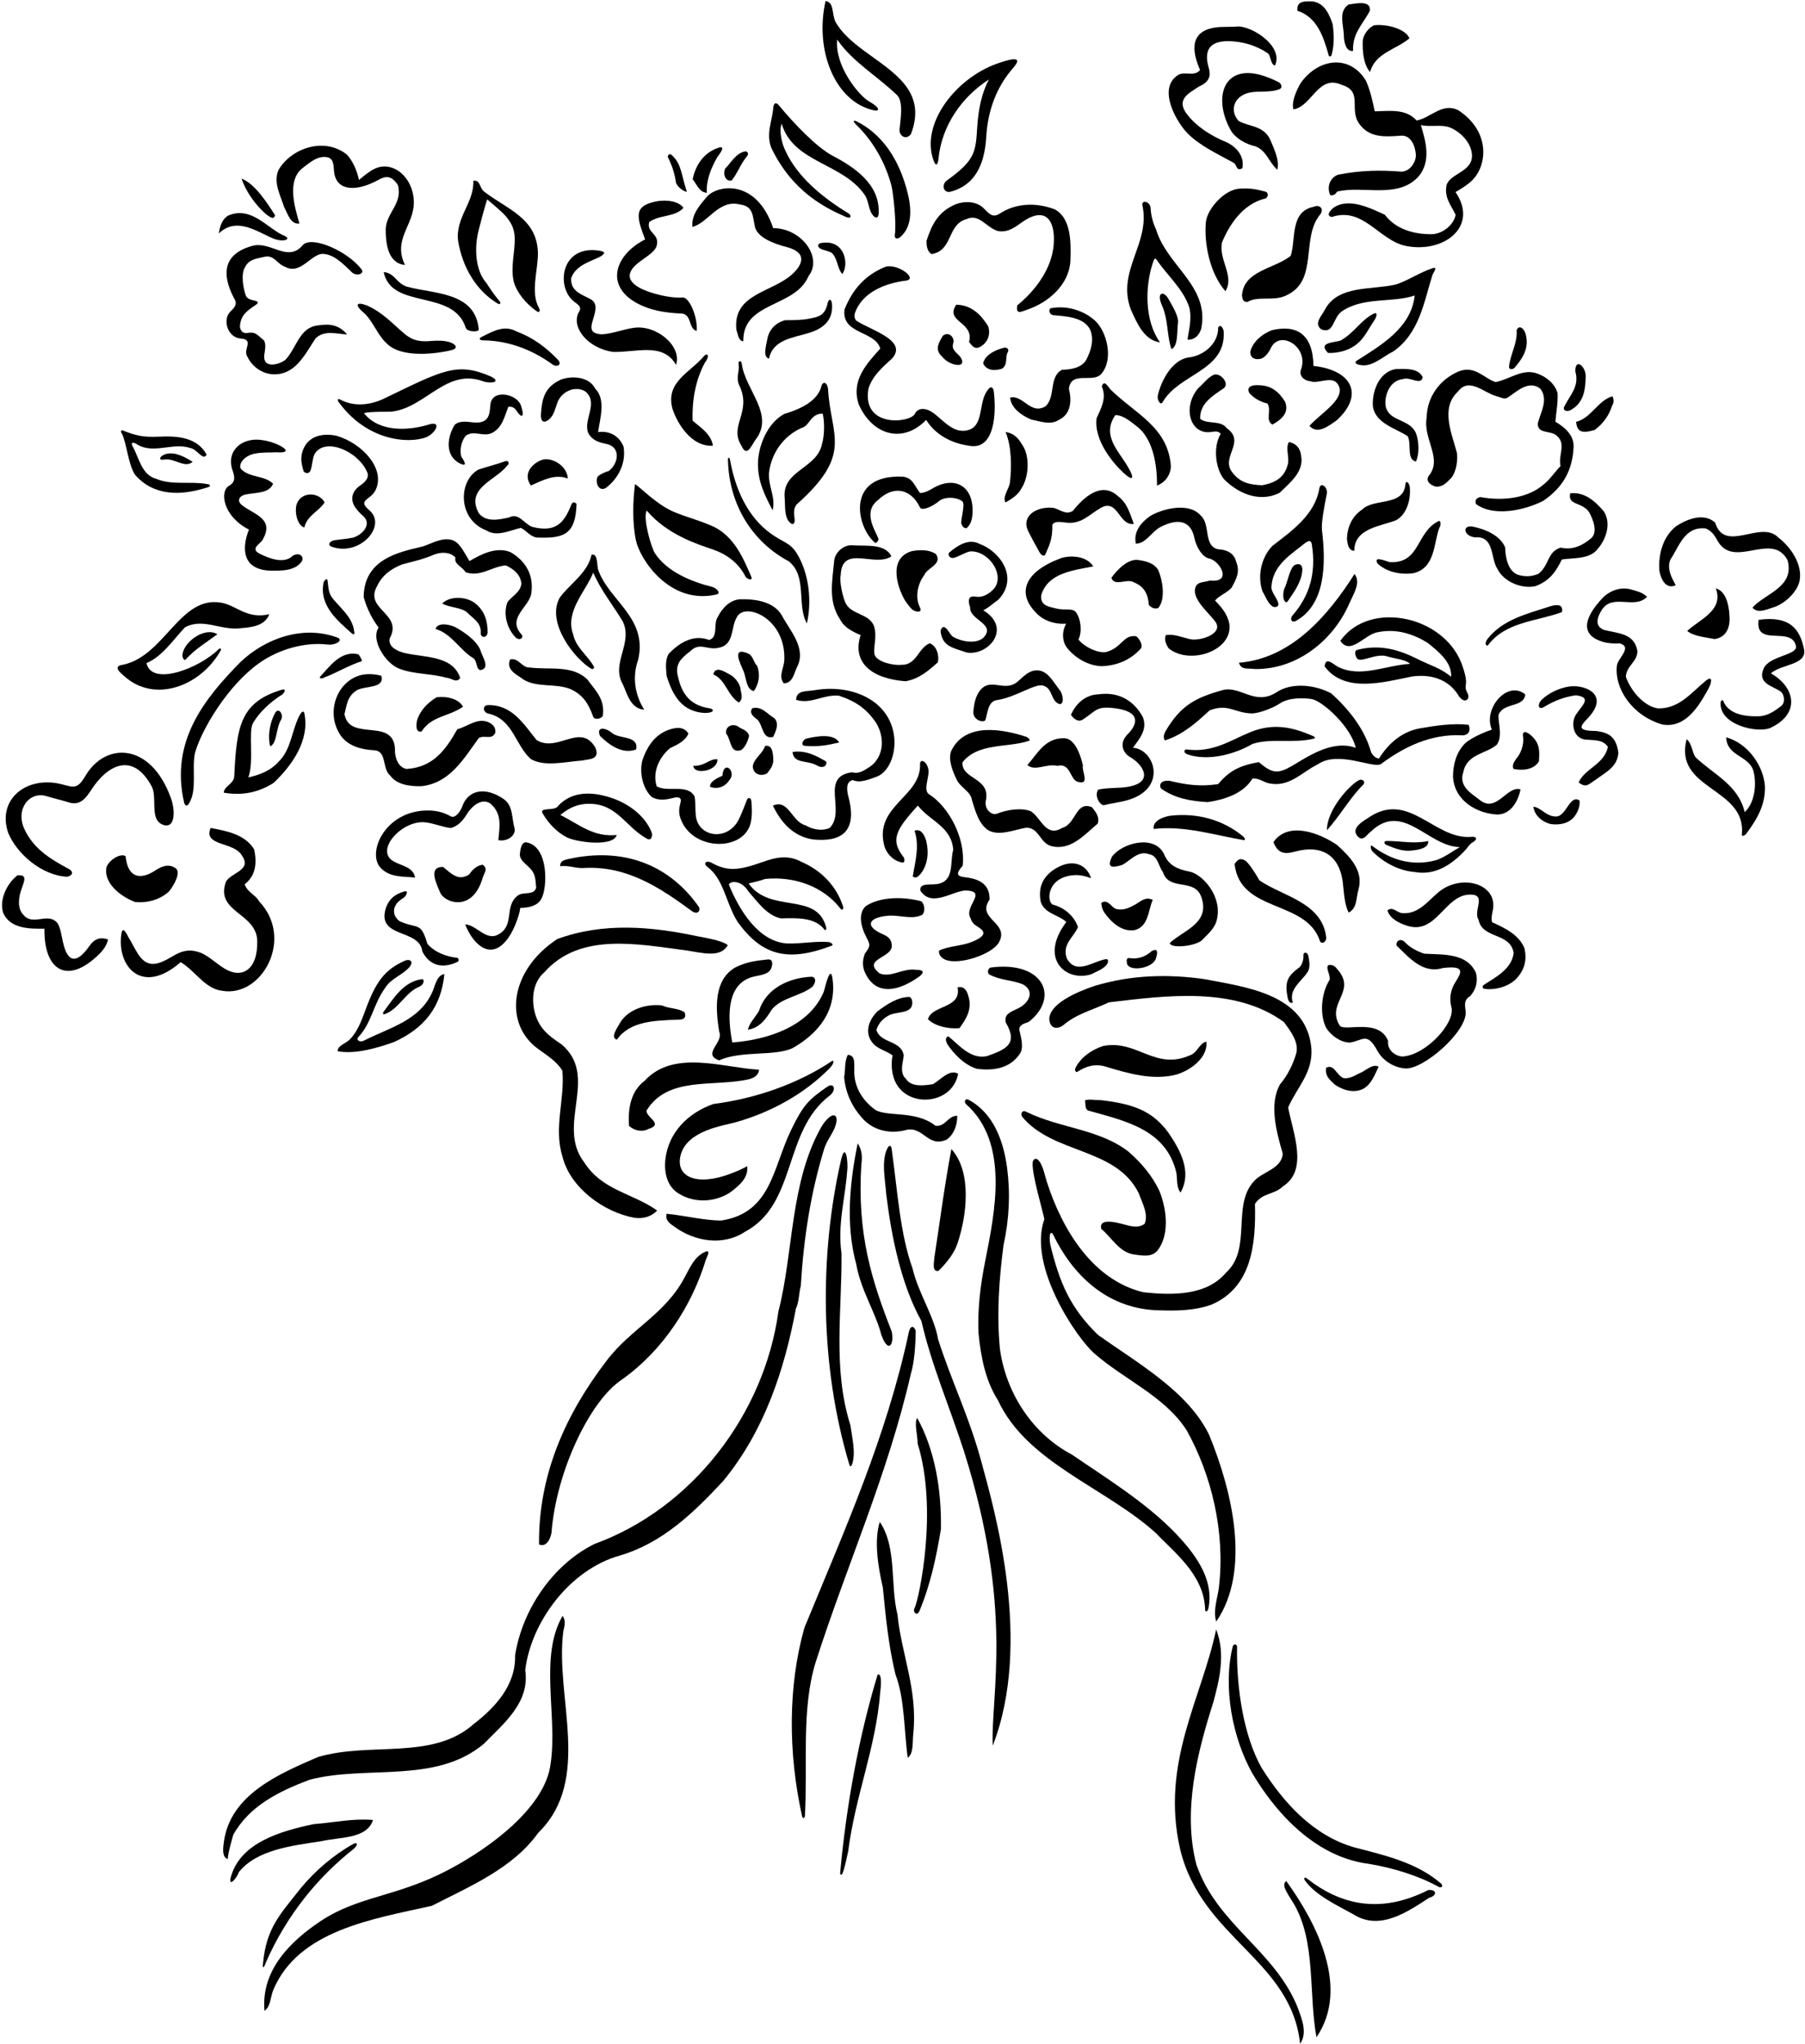 <?xml version="1.0" encoding="UTF-8"?>
<svg xmlns="http://www.w3.org/2000/svg" xmlns:xlink="http://www.w3.org/1999/xlink" width="515pt" height="583pt" viewBox="0 0 515 583" version="1.1">
<g id="surface1">
<path style=" stroke:none;fill-rule:nonzero;fill:rgb(0%,0%,0%);fill-opacity:1;" d="M 249.445 31.488 C 250.641 31.738 250.824 31.141 250.098 30.43 C 249.453 29.797 248.656 29.344 247.871 28.871 C 244.895 27.105 238.082 18.641 238.879 11.297 C 243.285 17.719 250.414 21.746 256.031 27.223 C 257.805 29.223 256.93 33.988 256.641 37.09 C 256.602 38.793 258.59 40.09 259.938 38.188 C 264.617 25.773 254.633 20.535 246.309 14.316 C 243.117 11.93 240.164 9.398 238.387 6.262 C 237.219 3.688 238.082 0.738 235.555 0.277 C 232.34 14.375 238.297 29.168 249.445 31.488 "/>
<path style=" stroke:none;fill-rule:nonzero;fill:rgb(0%,0%,0%);fill-opacity:1;" d="M 379.098 15.789 C 379.277 16.242 379.715 16.199 379.918 15.707 C 380.711 12.914 380.656 9.965 380.242 6.934 C 379.242 3.957 377.879 0.902 374.523 0.402 C 372.109 0.328 369.902 0.262 370.176 3.07 C 375.789 4.887 377.637 10.496 379.098 15.789 "/>
<path style=" stroke:none;fill-rule:nonzero;fill:rgb(0%,0%,0%);fill-opacity:1;" d="M 386.062 14.516 C 385.805 9.461 388.867 6.918 390.852 3.059 C 391.152 0.078 387.23 0.918 384.773 1.289 C 381.664 3.367 383.473 7.328 383.43 10.52 C 383.527 12.137 384.086 14.828 386.062 14.516 "/>
<path style=" stroke:none;fill-rule:nonzero;fill:rgb(0%,0%,0%);fill-opacity:1;" d="M 352.023 46.453 C 353.012 47.16 352.684 48.973 354.477 47.973 C 355.176 44.238 352.363 41.617 349.742 40.473 C 345.512 38.742 341.492 36.152 338.797 32.754 C 335.156 28.148 339.641 26.453 342.066 24.68 C 345.191 23.375 345.504 21.477 344.867 19.312 C 343.359 14.191 345.066 10.781 353.398 11.977 C 356.504 12.422 359.477 13.648 361.793 15.234 C 362.715 16.207 362.453 18.359 363.785 18.703 C 366.262 13.188 357.445 7.621 353.363 7.551 C 351.887 7.695 350.156 7.633 348.461 7.699 C 338.895 8.078 340.125 14.848 342.406 19.965 C 340.609 22.148 337.676 19.953 335.719 21.684 C 330.355 25.656 335.773 35.031 338.977 38.184 C 342.555 41.703 347.609 44.008 352.023 46.453 "/>
<path style=" stroke:none;fill-rule:nonzero;fill:rgb(0%,0%,0%);fill-opacity:1;" d="M 388.832 11.41 C 388.672 14.617 389.051 18.48 390.906 20.543 C 392.383 15.082 398.316 14.148 402.141 10.938 C 401.098 8.277 395.828 6.828 392.199 7.184 C 390.598 7.691 389.062 9.824 388.832 11.41 "/>
<path style=" stroke:none;fill-rule:nonzero;fill:rgb(0%,0%,0%);fill-opacity:1;" d="M 267.758 45.328 C 268.676 35.809 274.426 27.645 282.172 22.66 C 280.121 26.445 279.16 31.125 278.844 35.953 C 278.359 43.27 278.422 45.527 270.324 51.352 C 268.438 52.598 269.199 55.137 271.121 54.699 C 279.602 52.52 281.066 44.52 281.414 38.816 C 281.859 31.477 284.352 24.801 288.953 19.516 C 292.773 15.242 286.992 17.285 284.336 18.195 C 272.398 22.551 262.676 35.461 266.328 45.676 C 267.078 47.777 267.609 46.863 267.758 45.328 "/>
<path style=" stroke:none;fill-rule:nonzero;fill:rgb(0%,0%,0%);fill-opacity:1;" d="M 85.434 63.746 C 84.016 58.922 81.891 51.688 86.148 48.078 C 88.129 46.586 90.613 44.215 93.516 44.879 C 95.457 45.398 95.09 47.68 95.375 49.422 C 96.246 54.57 101.812 54.695 107.996 51.285 C 109.945 50.207 111.699 49.895 113.555 52.848 C 114.898 58.148 110.223 60.629 110.051 65.359 C 110.051 69.434 110.648 75.105 115.539 75.574 C 112.02 68.199 118.062 64.301 118.07 57.809 C 118.086 50.613 112.047 45.562 106.789 48.188 C 105.227 48.969 103.93 50.07 102.414 51.336 C 101.875 48.523 100.438 45.547 98.863 44 C 92.344 38.965 82.988 42.363 79.453 48.496 C 77.91 52.074 80.043 55.766 81.078 59.09 C 82.082 60.883 82.867 64.113 85.434 63.746 "/>
<path style=" stroke:none;fill-rule:nonzero;fill:rgb(0%,0%,0%);fill-opacity:1;" d="M 241.457 61.922 C 242.785 62.504 243.09 61.461 242.039 60.824 C 234.934 56.523 227.527 50.527 224.145 43.102 C 222.977 40.852 222.262 37.141 223.027 35.293 C 226.359 46.43 240.18 46.379 246.617 55.438 C 247.719 56.855 247.77 59.246 248.629 60.766 C 249.441 62.207 250.629 62.758 250.707 60.723 C 251.027 52.605 243.984 47.785 237.504 44.395 C 232.906 41.922 226.605 35.328 222.199 30.004 C 221.531 29.199 220.824 29.219 220.645 30.562 C 220.367 34.492 218.508 37.965 220.027 42.086 C 226.176 54.98 235.93 59.492 241.457 61.922 "/>
<path style=" stroke:none;fill-rule:nonzero;fill:rgb(0%,0%,0%);fill-opacity:1;" d="M 382.754 24.176 C 389.078 26.039 384.738 31.188 387.867 35.371 C 390.734 39.348 395.078 39.039 399.77 38.699 C 402.352 38.508 403.812 41.293 403.98 44.312 C 403.934 46.402 402.254 48.855 399.945 48.961 C 393.875 48.492 388.328 48.562 382.184 49.754 C 380.07 50.062 378.23 52.855 379.57 55.68 C 380.414 55.836 381.078 55.414 381.48 54.664 C 388.738 52.773 399.074 56.965 404.906 50.133 C 408.242 45.906 406.93 40.602 405.383 35.672 C 408.164 36.344 411.375 35.32 413.969 36.484 C 416.812 37.742 419.191 40.348 419.805 43.004 C 421.219 49.012 413.875 49.121 412.727 52.797 C 412.02 56.41 413.988 58.461 415.328 61.285 C 414.758 64.176 411.609 66.73 408.426 66.805 C 403.465 66.816 398.246 65.434 395.121 61.25 C 391.039 59.402 384.695 56.125 380.289 59.391 C 379.367 60.25 378.363 61.469 379.941 61.906 C 388.949 58.832 393.469 68.59 401.113 70.141 C 411.879 72.32 422.039 64.645 415.285 54.789 C 416.906 53.836 418.613 52.809 419.965 51.508 C 424.355 47.281 425.375 37.531 416.074 31.434 C 411.48 29.164 408.254 33.617 404.191 34.367 C 401.016 30.898 396.488 31.695 392.238 31.754 C 391.59 28.746 391 25.879 389.73 23.02 C 385.172 15.52 376.297 16.477 371.125 23.656 C 369.914 25.785 368.445 28.883 369.023 31.188 C 374.27 30.438 376.078 21.164 382.754 24.176 "/>
<path style=" stroke:none;fill-rule:nonzero;fill:rgb(0%,0%,0%);fill-opacity:1;" d="M 351.176 37.188 C 352.461 39.426 355.465 41.141 358.117 41.707 C 361.426 42.922 361.992 46.289 364.445 48.414 C 365.117 45.633 363.512 42.48 362.43 39.867 C 360.504 35.73 356.398 36.203 353.395 34.488 C 350.57 31.398 352.164 26.738 357.656 26.238 C 360.125 26.016 362.961 26.316 365.035 25.434 C 365.969 25.152 365.699 23.922 364.84 23.445 C 362.539 22.293 359.258 20.906 356.316 20.84 C 348.086 20.645 346.816 29.551 351.176 37.188 "/>
<path style=" stroke:none;fill-rule:nonzero;fill:rgb(0%,0%,0%);fill-opacity:1;" d="M 256.793 67.68 C 260.574 64.496 260.066 58.961 258.707 54.027 C 257.094 48.172 253.516 39.27 244.535 34.676 C 243.383 34.09 243.309 34.625 244.305 35.59 C 248.984 40.105 252.477 46.105 254.297 52.75 C 254.805 54.613 255.848 63.605 255.309 66.996 C 255.16 67.883 255.801 68.41 256.793 67.68 "/>
<path style=" stroke:none;fill-rule:nonzero;fill:rgb(0%,0%,0%);fill-opacity:1;" d="M 76.09 61.234 C 77.117 61.945 78.133 62.805 78.465 61.355 C 76.098 57.688 72.75 52.461 68.938 50.941 C 69.984 54.387 73.004 58.699 76.09 61.234 "/>
<path style=" stroke:none;fill-rule:nonzero;fill:rgb(0%,0%,0%);fill-opacity:1;" d="M 195.977 54.715 C 194.273 49.43 194.445 46.871 191.805 44.359 C 191.25 43.828 190.738 43.73 190.508 44.734 C 191.676 46.984 192.512 49.5 192.891 52.184 C 193.355 53.316 194.898 54.586 195.977 54.715 "/>
<path style=" stroke:none;fill-rule:nonzero;fill:rgb(0%,0%,0%);fill-opacity:1;" d="M 201.672 54.988 C 201.445 51.465 202.871 47.898 204.691 44.766 C 206.055 42.992 206.805 41.59 205.023 42.133 C 200.785 43.492 198.426 47.152 197.633 51.129 C 198.848 52.664 199.531 54.84 201.672 54.988 "/>
<path style=" stroke:none;fill-rule:nonzero;fill:rgb(0%,0%,0%);fill-opacity:1;" d="M 208.773 51.457 C 210.355 49.531 211.363 46.684 212.965 44.785 C 213.547 44.105 213.668 43.535 212.805 43.145 C 210.008 43.539 208.633 46.391 207.012 47.965 C 206.27 48.953 206.57 51.906 208.773 51.457 "/>
<path style=" stroke:none;fill-rule:nonzero;fill:rgb(0%,0%,0%);fill-opacity:1;" d="M 141.934 86.543 C 142.68 86.996 143.035 86.488 142.496 85.855 C 141.062 84.168 139.93 82.492 138.719 80.637 C 135.988 77.555 135.34 72.074 136.227 67.23 C 136.59 65.242 138.535 58.203 138.996 56.859 C 143.113 60.445 146.719 62.789 146.863 67.836 C 146.984 71.98 145.57 76.258 146.617 80.453 C 147.438 83.391 150.023 86.586 153.02 88.699 C 153.938 89.352 154.254 88.715 153.762 87.816 C 151.297 83.332 153.5 77.32 153.48 72.102 C 153.223 62.203 144.711 59.727 138.191 54.691 C 136.625 53.473 137.148 51.25 135.051 51.57 C 135.309 57.809 129.926 61.996 130.695 68.656 C 131.98 76.414 135.941 82.883 141.934 86.543 "/>
<path style=" stroke:none;fill-rule:nonzero;fill:rgb(0%,0%,0%);fill-opacity:1;" d="M 78.18 68.117 C 81 69.172 83.637 68.176 80.676 67.047 C 76.094 64.895 71.59 58.719 65.125 61.477 C 63.293 62.559 62.719 64.664 62.434 66.586 C 67.617 61.59 73.633 66.316 78.18 68.117 "/>
<path style=" stroke:none;fill-rule:nonzero;fill:rgb(0%,0%,0%);fill-opacity:1;" d="M 211.098 58.32 C 214.922 58.773 214.719 61.512 215.379 64.637 C 216.062 67.566 220.152 69.383 224.816 70.566 C 230.656 72.266 228.742 75.828 225.848 78.375 C 220.055 83.484 209.004 83.836 210.105 94.102 C 210.57 95.238 210.645 97.238 212.074 97.336 C 211.898 85.891 226.863 87.855 230.699 78.734 C 234.828 73.453 228.695 65.062 220.617 65.07 C 215.723 50.711 204.598 52.836 201.777 56.039 C 199.398 58.781 197.316 61.203 197.543 64.727 C 202.039 63.578 205.039 56.785 211.098 58.32 "/>
<path style=" stroke:none;fill-rule:nonzero;fill:rgb(0%,0%,0%);fill-opacity:1;" d="M 183.887 87.484 C 186.992 88.746 190.562 89.234 194.047 89.406 C 197.582 89.297 196.25 93.801 198.785 94.379 C 199.102 90.332 196.598 84.535 194.664 84.855 C 192.461 85.035 188.992 84.488 185.629 83.395 C 180.473 81.719 177.02 78.895 182.316 74.797 C 184.266 73.285 186.699 71.996 187.328 70.215 C 188.391 66.562 184.375 66.602 185.238 63.328 C 188.332 61.137 192.438 62.035 195.004 59.301 C 193.758 57.418 190.195 56.812 186.953 57.504 C 180.832 58.809 181.566 61.719 184.066 68.285 C 174.906 72.926 172.055 82.695 183.887 87.484 "/>
<path style=" stroke:none;fill-rule:nonzero;fill:rgb(0%,0%,0%);fill-opacity:1;" d="M 68.789 96.566 C 72.484 96.914 69.426 99.461 70.453 101.484 C 72.848 106.699 78.922 108.359 83.395 105.105 C 86.336 102.965 88.273 99.078 90.051 96.496 C 92.645 94 96.199 95.309 99.039 95.383 C 96.777 92.77 94.344 92.223 90.621 92.824 C 85.441 93.418 84.586 99.238 81.562 102.48 C 80.387 103.738 74.883 105.629 75.414 101.191 C 75.57 99.879 75.996 98.441 75.34 97.109 C 73.684 95.852 73.078 94.492 70.641 94.969 C 69.484 95.199 68.582 94.461 68.457 93.172 C 68.637 89.816 70.551 88.617 72.887 87.02 C 73.75 86.43 73.934 86.008 72.438 85.695 C 71.574 85.516 70.703 85.281 70.211 84.492 C 69.457 82.559 68.602 78.184 69.941 76.16 C 71.129 73.801 73.297 73.793 75.605 73.215 C 78.273 72.719 79.121 75.352 81.32 76.082 C 85.82 78.598 88.828 72.172 92.305 72.41 C 95.523 72.688 98.031 75.395 100.379 77.645 C 101.668 78.895 104.18 78.133 103.133 76.785 C 98.941 71.406 88.777 67.156 86.391 69.914 C 82.047 75.066 77.16 68.57 71.879 70.152 C 62.418 72.832 63.84 79.801 67.141 85.738 C 67.629 87.109 66.621 87.977 65.664 88.941 C 63.422 91.207 64.941 96.367 68.789 96.566 "/>
<path style=" stroke:none;fill-rule:nonzero;fill:rgb(0%,0%,0%);fill-opacity:1;" d="M 265.77 72.473 C 271.938 71.516 270.152 64.129 275.668 62.523 C 279.395 60.742 281.34 64.926 284.742 65.895 C 287.703 66.41 289.672 64.715 291.723 63.297 C 298.328 58.719 301.168 62.812 300.645 69.734 C 300.109 76.793 295.215 83.062 290.238 87.098 C 289.801 89.855 291.262 88.945 293.422 88.203 C 299.359 86.086 305.129 81.035 305.41 74.27 C 305.621 68.859 305.52 62.09 300.914 59.703 C 295.758 57.727 289.859 57.828 285.094 61.016 C 282.973 62.285 281.98 60.609 280.684 59.438 C 278.973 57.652 275.895 57.141 272.883 58.188 C 267.762 60.227 265.883 63.953 264.34 68.715 C 264.359 70.129 264.508 71.652 265.77 72.473 "/>
<path style=" stroke:none;fill-rule:nonzero;fill:rgb(0%,0%,0%);fill-opacity:1;" d="M 163.812 86.039 C 164.973 86.934 166.195 87.555 165.074 89.164 C 162.938 93.383 167.715 99.355 174.914 100.375 C 181.547 100.555 189.172 97.562 192.879 104.055 C 194.656 98.809 187.422 92.586 180.859 93.496 C 177.938 93.902 174.836 95.129 171.941 95.348 C 165.438 95.273 171.16 89.754 169.656 86.473 C 169.062 85.379 168.004 85.113 167.238 84.699 C 164.879 83.516 162.891 82.527 162.945 79.449 C 164.098 75.555 169.043 74.422 171.406 73.113 C 172.867 72.156 172.535 71.82 171.27 71.547 C 159.996 69.531 158.473 81.934 163.812 86.039 "/>
<path style=" stroke:none;fill-rule:nonzero;fill:rgb(0%,0%,0%);fill-opacity:1;" d="M 361.039 54.656 C 358.145 53.902 356.715 53.645 353.777 53.812 C 349.574 53.898 344.434 59.453 344.051 63.406 C 343.504 69.59 345.246 78.059 349.637 83.062 C 352.289 78.789 347.699 74.156 348.637 69.219 C 350.73 64.051 354.547 58.363 360.648 56.703 C 361.809 56.648 362.164 54.988 361.039 54.656 "/>
<path style=" stroke:none;fill-rule:nonzero;fill:rgb(0%,0%,0%);fill-opacity:1;" d="M 116.145 81.777 C 112.977 80.785 112.816 77.969 109.473 77.586 C 111.719 88.473 129.309 82.266 132.887 93.492 C 133.352 94.777 136.746 94.742 136.594 93.957 C 135.66 83.18 123.793 83.867 116.145 81.777 "/>
<path style=" stroke:none;fill-rule:nonzero;fill:rgb(0%,0%,0%);fill-opacity:1;" d="M 322.605 88.188 C 324.258 91.809 326.305 97.043 330.973 97.648 C 326.598 91.578 326.598 81.891 328.977 74.805 C 329.305 73.93 329.539 73.316 330.102 74.223 C 333.133 78.652 337.641 82.465 339.34 87.734 C 340.137 91.082 339.148 94.25 338.816 96.883 C 341.074 97.016 342.316 95.258 342.754 93.66 C 345.109 81.496 332.988 75.949 329.828 65.387 C 328.941 63.582 328.363 61.273 328.285 59.273 C 328.047 57.289 325.504 56.945 325.98 58.672 C 328.227 69.559 318.57 77.121 322.605 88.188 "/>
<path style=" stroke:none;fill-rule:nonzero;fill:rgb(0%,0%,0%);fill-opacity:1;" d="M 234.25 69.316 C 233.27 69.492 233.176 70.316 233.969 70.844 C 234.852 71.426 236.535 71.551 237.383 72.176 C 239.09 73.953 238.883 76.637 240.328 78.148 C 242.285 75.547 241.172 68.074 234.25 69.316 "/>
<path style=" stroke:none;fill-rule:nonzero;fill:rgb(0%,0%,0%);fill-opacity:1;" d="M 354.359 84.258 C 354.465 85.312 354.672 86.234 355.957 86.109 C 358.969 84.277 363.637 86.066 367.113 84.191 C 376.273 79.988 371.07 67.855 376.68 61.16 C 377.828 59.633 376.629 58.215 374.812 58.98 C 367.977 60.359 369.809 68.215 368.262 72.973 C 363.551 76.742 354.844 77.121 354.359 84.258 "/>
<path style=" stroke:none;fill-rule:nonzero;fill:rgb(0%,0%,0%);fill-opacity:1;" d="M 103.539 88.977 C 106.523 91.441 107.645 95.871 110.922 98.477 C 115.914 102.578 126.836 100.387 128.766 99.879 C 131.191 99.246 129.688 97.996 128.258 97.578 C 126.637 97.105 124.895 97.102 123.105 97.246 C 120.336 97.469 118.074 97.406 115.512 95.281 C 112.121 92.465 109.258 89.141 104.734 87.145 C 101.297 85.828 101.477 87.27 103.539 88.977 "/>
<path style=" stroke:none;fill-rule:nonzero;fill:rgb(0%,0%,0%);fill-opacity:1;" d="M 247.781 110.859 C 248.852 107.328 251.785 104.68 254.504 102.285 C 259.059 97.188 248.883 94.328 244.477 91.57 C 243.848 91.156 243.672 90.125 243.906 89.379 C 245.816 83.52 252.398 80.75 258.59 80.027 C 261.977 79.391 255.852 74.988 252.539 76.129 C 246.52 78.609 243.152 82.836 240.961 88.25 C 240.012 95.434 249.699 94.246 251.152 99.426 C 247.316 103.699 242.707 108.52 245.031 115.383 C 248.992 124.273 257.723 126.566 264.246 119.766 C 266.906 123.996 271.395 126.395 276.309 127.098 C 283.887 128.73 284.312 117.676 283.539 111.621 C 283.395 110.469 282.695 110.094 282.055 110.938 C 279.074 114.301 280.77 120.617 276.914 122.43 C 272.371 124.289 269.348 119.977 266.301 117.797 C 264.324 116.316 261.941 116.109 261.02 118.043 C 259.797 120.602 245.844 122.23 247.781 110.859 "/>
<path style=" stroke:none;fill-rule:nonzero;fill:rgb(0%,0%,0%);fill-opacity:1;" d="M 137.402 96.102 C 136.473 96.555 136.824 97.066 137.887 97.078 C 145.324 97.145 152.215 99.949 157.785 104.059 C 158.992 104.754 160.324 104.031 159.312 102.727 C 155.891 99.16 152.188 96.336 147.406 94.555 C 143.836 92.535 140.523 94.566 137.402 96.102 "/>
<path style=" stroke:none;fill-rule:nonzero;fill:rgb(0%,0%,0%);fill-opacity:1;" d="M 224.012 91.324 C 221.133 92.078 219.328 94.203 218.887 96.906 C 218.578 98.59 217.598 101.875 219.41 102.289 C 220.57 96.785 226.246 96.379 230.957 94.91 C 236.699 93.125 237.645 89.68 237.371 86.59 C 237.188 85 236.324 85.23 236.062 86.793 C 235.242 90.141 233.359 90.402 230.82 90.902 C 228.66 91.328 226.234 91.316 224.012 91.324 "/>
<path style=" stroke:none;fill-rule:nonzero;fill:rgb(0%,0%,0%);fill-opacity:1;" d="M 279.473 99.02 C 281.375 98.109 282.824 95.855 281.965 93.105 C 279.996 89.871 277.262 86.992 272.852 86.906 C 269.438 91.848 278.047 91.715 276.488 97.539 C 277.156 98.301 277.891 99.766 279.473 99.02 "/>
<path style=" stroke:none;fill-rule:nonzero;fill:rgb(0%,0%,0%);fill-opacity:1;" d="M 336.098 92.066 C 336.367 90.297 334.633 87.48 333.402 85.289 C 331.973 82.754 329.781 83.336 331.617 87.309 C 333.375 91.402 332.93 95.922 334.234 99.574 C 336.227 98.656 335.754 94.582 336.098 92.066 "/>
<path style=" stroke:none;fill-rule:nonzero;fill:rgb(0%,0%,0%);fill-opacity:1;" d="M 408.895 76.445 C 405.113 77.645 401.914 79.965 398.246 81.148 C 391.082 82.797 381.715 81.23 377.93 88.453 C 377.246 89.938 374.645 92.316 377.051 93.973 C 380.605 95.281 380.223 90.77 382.754 88.867 C 388.906 84.574 397.348 86.438 403.637 84.285 C 402.652 93.598 393.809 98.598 387.023 102.926 C 386.395 103.43 386.824 104.051 388.836 104.195 C 391.918 104.383 394.848 101.504 397.516 100.246 C 405.039 95.02 406.285 86.035 408.727 78.355 C 409.254 77.414 410.086 76.078 408.895 76.445 "/>
<path style=" stroke:none;fill-rule:nonzero;fill:rgb(0%,0%,0%);fill-opacity:1;" d="M 299.656 87.949 C 299.129 88.59 299.453 89.621 300.438 89.883 C 304.254 90.219 309.117 90.449 310.996 93.93 C 312.355 96.988 311.145 100.297 309.852 102.785 C 308.512 104.809 305.855 105.422 303.023 105.461 C 299.203 107.488 301.273 112.961 298.367 115.844 C 294.02 118.512 291.891 112.457 288.203 113.41 C 288.488 116.336 291.293 118.426 294.25 119.672 C 296.777 120.133 299.734 121.379 302.172 119.723 C 305.336 118.234 305.93 114.633 304.977 110.941 C 305.516 105.574 311.922 109.438 314.242 106.609 C 317.828 102.461 315.785 94.543 312.461 91.488 C 309.188 88.48 304.215 86.996 299.656 87.949 "/>
<path style=" stroke:none;fill-rule:nonzero;fill:rgb(0%,0%,0%);fill-opacity:1;" d="M 140.156 107.434 C 130.234 103.051 126.07 105.762 109.121 113.895 C 105.043 115.711 100.633 115.91 97.027 113.934 C 96.43 113.602 96.152 114.035 96.605 114.652 C 105.812 127.27 119.273 126.371 122.453 124.262 C 124.77 122.727 125.734 119.973 122.234 121.121 C 116.496 122.863 108.152 123.324 103.836 117.836 C 105.555 117.316 111.109 117.484 111.781 117.402 C 121.609 116.199 127.363 104.777 138.047 108.824 C 140.023 109.41 143.148 109.031 140.156 107.434 "/>
<path style=" stroke:none;fill-rule:nonzero;fill:rgb(0%,0%,0%);fill-opacity:1;" d="M 200.902 101.5 C 196.992 106.254 189.805 108.848 191.855 116.562 C 193.285 120.898 197.297 127.492 203.406 127.133 C 202.98 123.98 200.07 122.02 197.629 120.016 C 197.387 113.895 198.594 108.105 201.094 103.488 C 202.617 101.523 201.926 100.484 200.902 101.5 "/>
<path style=" stroke:none;fill-rule:nonzero;fill:rgb(0%,0%,0%);fill-opacity:1;" d="M 268.992 95.789 C 267.879 97.672 266.656 99.68 268.605 101.5 C 269.82 103.035 271.574 104.047 273.469 104.098 C 274.934 103.98 274.746 102.82 273.898 101.672 C 273.078 100.637 271.27 99.789 272.02 97.738 C 272.422 96.398 270.742 94.32 268.992 95.789 "/>
<path style=" stroke:none;fill-rule:nonzero;fill:rgb(0%,0%,0%);fill-opacity:1;" d="M 154.344 118.102 C 154.141 121.621 156.578 120.129 157.562 118.574 C 158.145 117.668 158.438 116.555 158.883 115.293 C 159.84 111.773 164.062 109.797 167.035 111.66 C 170.902 114.945 166.293 119.77 167.84 123.516 C 169.094 125.754 170.996 126.18 172.98 126.602 C 177.258 127.508 176.488 132.23 173.652 134.367 C 172.812 134.516 171.305 135.281 170.738 135.734 C 169.664 136.602 170.395 140.465 172.801 139.219 C 176.438 136.504 178.715 132.023 177.906 127.379 C 176.66 124.309 173.914 122.805 170.648 123.242 C 171.211 119.289 172.93 113.922 169.789 110.801 C 168.031 107.312 162.914 107.102 159.859 108.344 C 155.234 110.539 154.625 113.969 154.344 118.102 "/>
<path style=" stroke:none;fill-rule:nonzero;fill:rgb(0%,0%,0%);fill-opacity:1;" d="M 211.562 127.16 C 213.062 130.441 214.23 127.418 215.426 125.602 C 221.328 118.289 212.477 111.121 211.629 103.641 C 211.523 102.723 210.492 102.926 210.742 103.828 C 211.066 105.926 209.98 107.348 210.793 109.629 C 214.816 117.539 207.797 121.266 211.562 127.16 "/>
<path style=" stroke:none;fill-rule:nonzero;fill:rgb(0%,0%,0%);fill-opacity:1;" d="M 38.531 135.414 C 43.852 141.512 51.555 141.496 59.344 138.965 C 60.25 138.699 60.043 138.129 59.02 138.051 C 54.328 137.211 49.012 138.438 44.699 136.613 C 40.336 135.504 39.738 130.602 37.746 127.133 C 37.137 125.891 38.578 126.27 39.129 126.762 C 43.777 129.613 49.344 126.117 54.23 127.766 C 55.672 127.98 56.645 129.566 57.926 130.215 C 58.355 130.43 59.055 129.852 58.898 129.574 C 56.203 124.766 50.805 124.285 45.348 124.543 C 40.672 124.762 38.633 124.188 35.086 122.797 C 34.453 122.551 34.344 123.094 34.781 123.684 C 36.148 126.355 36.562 132.453 38.531 135.414 "/>
<path style=" stroke:none;fill-rule:nonzero;fill:rgb(0%,0%,0%);fill-opacity:1;" d="M 140.035 114.758 C 139.527 116.625 140.523 120.977 135.203 120.488 C 133.203 120.305 131.047 119.871 129.688 121.219 C 127.129 125.605 127.504 130.062 130.82 131.965 C 132.531 132.945 133.469 132.91 131.582 130.176 C 131.152 128.211 131.57 125.996 132.828 124.34 C 135.242 122.449 137.965 124.898 140.648 123.34 C 143.328 121.777 143.887 119.004 145.016 116.059 C 146.234 115.836 146.875 116.414 147.383 117.172 C 148.988 119.562 149.715 118.855 148.645 115.703 C 147.621 112.469 141.059 110.984 140.035 114.758 "/>
<path style=" stroke:none;fill-rule:nonzero;fill:rgb(0%,0%,0%);fill-opacity:1;" d="M 285.977 105.117 C 287.629 103.895 286.719 101.855 287.531 100.477 C 287.953 99.684 287.453 99.066 286.574 99.152 C 284.031 99.754 280.988 101.234 280.516 103.645 C 281.562 105.906 284.148 105.77 285.977 105.117 "/>
<path style=" stroke:none;fill-rule:nonzero;fill:rgb(0%,0%,0%);fill-opacity:1;" d="M 331.801 114.586 C 336.348 106.695 349.488 105.766 349.152 95.047 C 349.293 94.086 348.359 92.082 347.574 93.43 C 347.574 98.273 343.211 101.371 339.539 101.895 C 333.797 102.453 330.785 110.129 330.309 113.094 C 330.164 113.996 331.117 115.922 331.801 114.586 "/>
<path style=" stroke:none;fill-rule:nonzero;fill:rgb(0%,0%,0%);fill-opacity:1;" d="M 392.152 91.316 C 392.859 90.242 393.098 88.891 391.969 89.445 C 388.359 91.215 386.363 94.953 382.555 97.098 C 380.816 97.77 375.859 97.516 378.883 100.648 C 380.965 100.785 383.352 100.258 385.031 99.457 C 388.977 97.535 389.875 94.609 392.152 91.316 "/>
<path style=" stroke:none;fill-rule:nonzero;fill:rgb(0%,0%,0%);fill-opacity:1;" d="M 362.891 94.176 C 360.047 95.281 357.535 97.418 356.746 100.211 C 356.578 101.395 357.355 102.691 359.336 102.383 C 360.633 102.371 361.898 100.652 362.457 99.566 C 364.906 93.684 373.691 98.91 371.16 105.508 C 370.559 107.637 372.652 108.688 373.84 108.719 C 375.93 109.578 379.535 107.32 381.367 109.148 C 384.996 113.312 376.668 117.879 373.594 121.488 C 375.965 123.977 378.938 121.586 381.355 119.902 C 389.145 112.863 386.098 105.633 374.758 104.359 C 374.598 95.211 369.914 92.531 362.891 94.176 "/>
<path style=" stroke:none;fill-rule:nonzero;fill:rgb(0%,0%,0%);fill-opacity:1;" d="M 77.031 162.758 C 80.223 162.801 84.25 162.879 86.105 160.098 C 86.824 158.996 85.656 157.297 83.527 158.504 C 81.051 160.992 76.688 159.246 73.953 157.859 C 71.207 156.355 74.613 154.961 74.98 153.859 C 78.332 147.977 72.594 146.785 69.188 144.203 C 67.191 142.688 68.602 141.324 70.074 141.035 C 73.129 140.438 76.77 140.746 77.918 137.977 C 75.43 135.504 71.379 136.371 68.766 133.789 C 67.914 132.508 69.488 130.023 72.715 129.375 C 74.848 128.945 77.312 129.105 79.047 129.004 C 80.961 129.184 83.078 128.812 79.832 127.09 C 78.305 126.281 76.488 125.75 74.809 125.52 C 69.094 124.617 64.441 128.52 66.34 134.125 C 66.91 135.812 67.348 137.402 65.406 138.504 C 62.559 140.109 63.613 147.27 71.043 151.055 C 69.703 154.207 67.688 162.344 77.031 162.758 "/>
<path style=" stroke:none;fill-rule:nonzero;fill:rgb(0%,0%,0%);fill-opacity:1;" d="M 105.406 145.559 C 103.316 143.754 103.527 143.195 105.426 141.777 C 106.066 141.301 106.637 140.734 107.062 139.973 C 110.234 133.863 103.383 126.398 95.957 124.277 C 92.461 123.559 88.867 124.129 87.035 127.145 C 85.52 129.773 85.828 131.887 86.676 134.52 C 87.449 135.152 88.254 135.074 88.645 134.094 C 89.164 132.328 89.125 131.148 89.637 129.742 C 92.297 124.496 102.191 128.445 104.848 134.855 C 105.336 136.426 104.059 137.609 102.613 138.582 C 101.055 139.637 99.516 141.969 101.332 144.676 C 101.945 145.59 102.758 146.434 103.645 147.211 C 106.152 149.406 103.551 152.523 100.688 153.355 C 99.062 153.703 96.73 153.875 95.355 154.098 C 94.328 154.266 93.328 155.258 94.434 155.859 C 102.539 158.969 110.551 150.004 105.406 145.559 "/>
<path style=" stroke:none;fill-rule:nonzero;fill:rgb(0%,0%,0%);fill-opacity:1;" d="M 220.449 145.551 C 221.371 141.68 219.207 139.043 219.406 134.902 C 220.051 129.402 223.352 124.473 228.668 122.062 C 231.094 121.473 231.109 118.012 234.723 117.957 C 235.312 120.379 235.254 124.137 234.547 126.57 C 233.125 133.797 222.988 134.078 223.895 142.145 C 224.043 144.422 223.797 147.262 225.152 148.824 C 226.188 150.027 226.863 149.371 226.727 148.129 C 226.52 146.598 226.301 144.98 227.367 143.812 C 243.52 129.43 237.035 124.477 236.266 111.086 C 236.047 108.816 234.707 108.727 234.359 110.164 C 233.25 114.523 228.039 116.809 223.785 118.051 C 218.961 120.648 216.477 126.977 216.266 131.781 C 216.09 137.234 218.27 141.395 220.449 145.551 "/>
<path style=" stroke:none;fill-rule:nonzero;fill:rgb(0%,0%,0%);fill-opacity:1;" d="M 46.945 129.621 C 45.465 130.246 45.199 131.309 46.641 131.105 C 49.77 130.445 52.676 133.754 54.973 131.711 C 51.699 129.668 49.219 128.797 46.945 129.621 "/>
<path style=" stroke:none;fill-rule:nonzero;fill:rgb(0%,0%,0%);fill-opacity:1;" d="M 432.012 105.027 C 434.137 102.574 436.434 99.516 435.32 95.367 C 434.824 93.453 433.281 92.613 432.727 94.203 C 432.977 97.961 430.91 101 430.551 104.578 C 430.527 105.395 431.344 105.445 432.012 105.027 "/>
<path style=" stroke:none;fill-rule:nonzero;fill:rgb(0%,0%,0%);fill-opacity:1;" d="M 314.363 110.262 C 315.863 113.539 314.047 116.672 312.879 119.27 C 312.027 125.836 317.984 132.477 320.504 134.812 C 323.57 137.652 323.57 136.152 321.941 133.391 C 319.492 128.902 314.086 124.352 318.23 118.391 C 320.477 118.406 322.523 120.156 324.844 121.996 C 329.105 125.719 330.156 132.824 330.121 138.496 C 332.145 137.754 333.949 135.805 334.074 133.031 C 333.34 121.879 323.988 118.066 316.938 111.191 C 316.148 110.309 314.977 108.074 314.363 110.262 "/>
<path style=" stroke:none;fill-rule:nonzero;fill:rgb(0%,0%,0%);fill-opacity:1;" d="M 351.613 134.742 C 348.113 130.359 355.609 126.082 350.027 122.137 C 348.254 119.711 344.492 121.141 342.438 119.453 C 342.262 115.215 345.824 112.977 348.93 110.902 C 351.18 109.602 348.18 106.129 346.293 106.906 C 344.594 107.66 343.352 109.438 341.824 110.77 C 337.453 116.09 339.461 123.121 344.465 123.27 C 346.129 123.344 347.23 122.527 348.289 123.727 C 345.953 127.617 346.922 133.902 349.199 136.633 C 352.617 140.184 358.988 143.711 365.172 140.508 C 367.754 137.895 372.16 134.625 371.234 129.988 C 370.965 127.684 369.711 126.477 367.781 126.074 C 366.746 127.594 367.785 129.914 367.531 132.008 C 366.684 136.004 364.188 137.648 360.121 138.402 C 356.801 138.254 353.922 137.824 351.613 134.742 "/>
<path style=" stroke:none;fill-rule:nonzero;fill:rgb(0%,0%,0%);fill-opacity:1;" d="M 398.355 105.242 C 392.891 106.133 391.359 112.691 391.734 116.055 C 392.555 120.816 398.238 122.152 401.648 124.418 C 402.812 126.668 401.234 131.074 404.008 131.633 C 404.973 129.41 404.898 126.227 404.062 123.711 C 402.352 119.371 396.531 120.43 395.395 116.051 C 394.832 113.461 396.195 108.527 400.293 108.129 C 402.344 107.336 405.449 110.105 405.91 107.578 C 404.711 104.977 401.188 105.203 398.355 105.242 "/>
<path style=" stroke:none;fill-rule:nonzero;fill:rgb(0%,0%,0%);fill-opacity:1;" d="M 356.496 112.172 C 357.945 113.684 359.566 114.59 361.629 115.098 C 362.875 116.98 360.914 119.891 363.039 121.102 C 365.535 119.723 367.914 117.789 366.66 114.605 C 364.828 111.594 362.59 109.965 359.344 109.883 C 357.914 109.758 355.332 109.922 356.496 112.172 "/>
<path style=" stroke:none;fill-rule:nonzero;fill:rgb(0%,0%,0%);fill-opacity:1;" d="M 145.262 147.582 C 142.371 148.219 138.785 149.043 136.641 146.418 C 132.629 139.246 141.504 136.961 144.652 132.871 C 145.438 132.293 145.195 131.355 144.277 131.492 C 141.773 132.445 139.117 133.059 136.598 133.895 C 130.773 136.914 130.418 148.086 138.77 151.289 C 141.797 153.238 145.617 151.211 148.625 150.562 C 150.238 151.352 151.23 153.027 153.148 153.312 C 160.746 153.613 164.258 152.59 164.496 143.695 C 163.621 142.934 163.273 143.316 162.984 144.023 C 161.078 148.715 158.914 152.105 151.785 150.254 C 149.445 149.301 147.957 146.137 145.262 147.582 "/>
<path style=" stroke:none;fill-rule:nonzero;fill:rgb(0%,0%,0%);fill-opacity:1;" d="M 162.02 136.492 C 161.781 132.84 157.758 130.648 155.223 131.012 C 152.816 131.496 148.719 134.602 151.461 138.469 C 154.973 136.945 158.336 135.078 162.02 136.492 "/>
<path style=" stroke:none;fill-rule:nonzero;fill:rgb(0%,0%,0%);fill-opacity:1;" d="M 416.035 105.996 C 410.824 108.277 407.16 113.129 407.043 119.164 C 405.988 125.293 411.73 130.879 407.602 135.77 C 406.699 137.395 408.203 138.312 409.551 138.77 C 411.586 139.047 412.852 137.504 413.824 136.578 C 415.137 135.328 416 132.23 415.715 129.305 C 414.359 123.887 410.793 116.434 416 111.672 C 419.133 107.469 423.359 112.016 426.879 112.973 C 427.969 113.223 429.074 113.953 430.004 113.496 C 432.676 111.816 435.992 108.301 439.43 110.801 C 441.984 113.977 439.414 117.891 438.75 120.793 C 438.695 123.871 442.48 122.672 444.172 124.281 C 447 126.605 444.488 129.922 445.254 132.918 C 443.77 134.441 442.203 136.762 440.664 137.977 C 436 142.211 428.625 142.934 422.367 141.773 C 421.324 141.992 420.68 142.645 421.145 143.781 C 426.113 147.434 434.797 145.637 440.316 142.855 C 445.965 138.992 448.68 134.121 448.977 127.473 C 449.117 124.105 446.414 121.816 443.785 120.301 C 443.988 117.562 444.555 114.906 444.398 112.09 C 443.527 109.219 441.066 107.465 438.781 106.609 C 434.48 104.902 430.785 108.219 426.727 108.969 C 423.438 107.992 420.805 103.996 416.035 105.996 "/>
<path style=" stroke:none;fill-rule:nonzero;fill:rgb(0%,0%,0%);fill-opacity:1;" d="M 447.957 117.059 C 451.895 115.02 452.348 111.191 452.438 107.285 C 452.445 104.508 449.43 101.906 449.469 105.922 C 450.723 110.289 447.887 112.691 446.215 116.164 C 445.98 116.953 446.699 117.477 447.957 117.059 "/>
<path style=" stroke:none;fill-rule:nonzero;fill:rgb(0%,0%,0%);fill-opacity:1;" d="M 84.727 143.574 C 83.957 145.539 84.617 149.727 86.816 150.457 C 87.656 146.949 91.086 145.785 92.613 143.273 C 91.027 140.359 86.16 140.125 84.727 143.574 "/>
<path style=" stroke:none;fill-rule:nonzero;fill:rgb(0%,0%,0%);fill-opacity:1;" d="M 286.918 123.223 C 288.617 127.312 288.719 133.211 288.113 137.879 C 287.699 139.688 286.008 141.746 286.871 143.316 C 288.441 142.453 290.445 141.191 291.34 139.453 C 293.406 136.414 293.836 131.156 292.207 127.785 C 290.926 125.551 289.797 123.652 286.918 123.223 "/>
<path style=" stroke:none;fill-rule:nonzero;fill:rgb(0%,0%,0%);fill-opacity:1;" d="M 207.703 131.199 C 208.004 143.934 214.59 154.516 225.062 160.109 C 230.445 164.426 227.223 172.539 230.219 177.801 C 231.688 171.492 230.82 163.492 227.379 157.898 C 225.43 154.734 223.539 154.777 219.969 152.219 C 213.25 147.398 209.77 139.445 208.289 131.145 C 208.09 130.309 207.648 130.352 207.703 131.199 "/>
<path style=" stroke:none;fill-rule:nonzero;fill:rgb(0%,0%,0%);fill-opacity:1;" d="M 181.457 154.18 C 182.582 159.434 190.984 172.57 204.363 169.574 C 205.91 169.219 204.441 167.809 203.328 167.43 C 197.297 165.938 190.297 163.082 186.855 157.781 C 185.805 156.164 183.305 147.527 184.535 145.637 C 190.383 152.551 199.164 155.273 203.227 156.656 C 207.207 158.008 210.688 160.453 212.73 164.504 C 213.195 165.184 214.801 165.762 214.391 164.578 C 212.098 159.246 209.629 153.344 203.902 150.359 C 199.738 148.402 195.887 147.57 191.922 145.848 C 187.164 143.648 183.484 139.711 181.195 138.047 C 180.531 143.043 180.395 149.211 181.457 154.18 "/>
<path style=" stroke:none;fill-rule:nonzero;fill:rgb(0%,0%,0%);fill-opacity:1;" d="M 455 122.633 C 457.531 120.73 459.082 118.453 459.988 115.645 C 460.508 114.887 460.465 113.988 460.09 113.035 C 455.945 114.148 453.965 119.305 449.691 120.312 C 449.969 123.121 451.188 123.738 455 122.633 "/>
<path style=" stroke:none;fill-rule:nonzero;fill:rgb(0%,0%,0%);fill-opacity:1;" d="M 266.02 139.348 C 264.945 139.992 263.82 140.57 262.504 140.617 C 260.883 138.527 260.438 136.27 257.602 135.953 C 241.172 135.223 244.293 150.402 249.719 154.863 C 250.184 154.816 250.793 154.059 250.617 153.602 C 249.754 151.32 246.02 146.035 250.527 142.613 C 255.301 138.027 260.164 139.844 262.426 144.641 C 262.934 145.922 266.172 144.438 268.023 142.84 C 269.559 141.625 273.125 141.703 274.68 143.09 C 275.379 144.203 274.008 148.484 274.297 149.367 C 274.547 150.121 275.012 150.684 275.773 150.66 C 276.852 149.723 277.289 148.426 277.426 147.027 C 278.215 138.812 272.57 135.414 266.02 139.348 "/>
<path style=" stroke:none;fill-rule:nonzero;fill:rgb(0%,0%,0%);fill-opacity:1;" d="M 113.789 190.672 C 117.93 192.344 123.344 192.105 127.277 193.297 C 128.695 193.273 130.164 195.023 131.305 193.375 C 129.129 186.852 121.172 187.629 115.242 186.199 C 113.508 185.703 110.715 184.633 111.18 182.109 C 115.09 174.988 104 173.945 107.492 167.344 C 109.055 164 111.598 162.215 114.785 160.961 C 118.094 160.09 120.773 159.516 123.848 158.184 C 125.953 157.387 128.379 157.387 129.953 159.004 C 129.434 160.945 131.984 161.641 132.848 163.211 C 137.125 164.684 140.363 161.531 144.352 161.262 C 146.586 162.344 148.5 163.809 148.766 166.5 C 148.418 169.016 146.148 169.945 144.785 171.734 C 143.469 175.172 144.711 179.422 147.195 181.895 C 148.531 182.871 149.531 181.742 148.754 180.918 C 144.508 176.133 151.184 173.117 151.613 169.059 C 152.375 163.547 149.516 159.691 145.637 157.473 C 141.578 155.859 137.305 158.051 133.953 160.031 C 132.973 158.473 132.262 156.918 131.027 155.473 C 127.945 151.758 122.977 155.312 120.316 155.93 C 113.598 157.52 103.855 159.543 103.762 170.309 C 104.668 173.527 106.105 176.461 108.039 178.988 C 105.672 182.41 109.902 189.102 113.789 190.672 "/>
<path style=" stroke:none;fill-rule:nonzero;fill:rgb(0%,0%,0%);fill-opacity:1;" d="M 318.82 141.375 C 314.16 137.223 309.074 141.973 306.129 145.688 C 304.02 147.074 302.289 145.117 300.371 144.832 C 295.52 144.414 291.414 147.289 293.297 151.348 C 293.836 152.508 296.125 156.715 296.59 157.516 C 296.871 157.996 297.664 158.996 298.246 158.156 C 299.398 155.441 300.316 153.883 300.258 149.688 C 300.844 148.449 303.023 148.973 303.852 149.012 C 308.414 149.746 310.723 146.773 313.969 144.922 C 318.996 141.949 319.199 150.082 323.508 149.426 C 322.25 146.238 321.754 143.57 318.82 141.375 "/>
<path style=" stroke:none;fill-rule:nonzero;fill:rgb(0%,0%,0%);fill-opacity:1;" d="M 100.277 180.574 C 100.949 181.098 101.234 180.996 101.074 180.258 C 100.848 177.965 99.75 176.242 98.441 174.672 C 94.715 170.207 93.91 170.68 93.52 166.094 C 93.438 165.141 93.23 164.668 92.352 165.988 C 90.887 172.746 96.516 177.16 100.277 180.574 "/>
<path style=" stroke:none;fill-rule:nonzero;fill:rgb(0%,0%,0%);fill-opacity:1;" d="M 168.758 158.285 C 167.727 163.465 162.047 167.004 159.672 170.516 C 155.762 177.59 164.004 188.027 168.762 190.773 C 169.145 190.996 169.66 190.543 169.453 190.156 C 167.777 186.98 164.328 184.816 163.523 180.891 C 161.113 174.391 167.27 168.473 169.25 163.316 C 171.672 168.754 174.602 172.129 177.699 177.262 C 180.672 183.469 174.258 189.176 177.672 195.105 C 178.93 197.699 179.773 202.109 183.824 202.422 C 181.176 198.309 180.309 193.074 182.078 188.176 C 184.91 176.086 173.477 171.191 170.594 162.254 C 170.316 160.645 170.434 157.617 168.758 158.285 "/>
<path style=" stroke:none;fill-rule:nonzero;fill:rgb(0%,0%,0%);fill-opacity:1;" d="M 376.41 139.41 C 375.129 146.859 368.602 151.398 362.996 155.727 C 359.891 158.984 358.637 164.305 360.254 168.758 C 361.094 170.094 361.734 172.113 363.094 172.98 C 363.562 173.281 365.078 173.305 364.672 171.883 C 364.262 170.461 362.992 169.258 362.746 167.684 C 362.973 161.52 367.695 158.605 371.754 155.371 C 373.254 154.117 374.109 153.812 374.312 155.449 C 375.57 163.477 373.602 169.934 368.934 175.352 C 367.961 176.273 368.332 177.656 369.586 177.18 C 378.23 172.555 378.352 160.801 377.18 151.223 C 376.961 148.957 377.848 144.469 378.559 140.855 C 378.941 139.016 376.766 137.16 376.41 139.41 "/>
<path style=" stroke:none;fill-rule:nonzero;fill:rgb(0%,0%,0%);fill-opacity:1;" d="M 398.316 148.375 C 401.199 146.883 402.613 142.758 402.234 138.895 C 402.078 137.715 401.098 136.773 400.984 138.188 C 400.422 144.508 392.023 142.02 388.684 145.301 C 385.801 147.234 384.438 150.203 384.301 153.645 C 384.492 155.016 384.633 157.039 386.41 157.102 C 386.367 150.605 394.113 150.086 398.316 148.375 "/>
<path style=" stroke:none;fill-rule:nonzero;fill:rgb(0%,0%,0%);fill-opacity:1;" d="M 35.422 192.82 C 44.078 200.68 57.156 195.75 62.895 185.664 C 63.289 184.969 62.84 184.703 62.254 185.277 C 56.719 190.664 43.262 195.848 41.797 189.125 C 46.223 187.273 48.992 182.984 52.734 178.957 C 57.891 176.09 63.113 179.953 68.707 179.168 C 71.859 178.922 75.613 178.492 76.828 175.184 C 70.492 176.668 67.426 172.691 63.227 171.914 C 51.348 169.707 47.07 187.031 35.168 189.574 C 32.902 189.867 33.078 190.906 35.422 192.82 "/>
<path style=" stroke:none;fill-rule:nonzero;fill:rgb(0%,0%,0%);fill-opacity:1;" d="M 324.059 155.043 C 326.898 155.117 328.57 151.648 331.039 150.344 C 337.082 147.188 339.93 149.445 340.727 153.238 C 341.352 156.211 343.09 158.852 344.922 159.285 C 348.039 159.832 351.754 166.309 345.273 165.566 C 343.098 166.254 341.293 165.766 340.938 168.16 C 340.582 171.195 344.684 174.633 346.66 177.176 C 349.41 180.746 342.367 182.91 339.641 182.32 C 337.281 181.809 334.938 180.723 332.633 181.145 C 332.059 182.5 332.789 183.965 333.48 184.961 C 339.59 189.793 351.809 185.578 350.754 177.953 C 350.246 175.172 348.52 173.211 346.676 171.266 C 348.059 169.711 350.016 169.164 351.398 167.613 C 352.703 165.238 353.914 163.113 352.68 160.16 C 352.074 157.621 349.867 156.773 347.492 156.652 C 343.258 155.648 345.496 149.52 342.527 146.977 C 339.203 143.164 331.59 145.09 328.137 147.199 C 325.77 148.863 323.352 151.449 324.059 155.043 "/>
<path style=" stroke:none;fill-rule:nonzero;fill:rgb(0%,0%,0%);fill-opacity:1;" d="M 238.027 159.785 C 237.473 165.762 236.211 171.426 239.676 176.641 C 240.852 179.008 243.328 180.184 245.551 181.148 C 243.02 188.969 248.695 193.602 258.414 194.305 C 262.359 193.566 264.859 191.312 267.578 188.922 C 268.074 186.742 267.109 184.121 265.273 183.473 C 261.867 184.871 261.59 189.77 257.086 189.621 C 255.32 189.852 250.215 188.961 249.516 186.668 C 249.055 184.496 250.422 181.539 249.281 178.34 C 247.805 175.09 243.305 175.297 241.508 172.441 C 240.484 170.859 239.418 165.559 239.867 164.098 C 240.168 155.086 249.586 161.965 254.344 158.664 C 252.441 154.949 247.211 155.816 243.047 155.516 C 240.672 155.406 238.297 157.559 238.027 159.785 "/>
<path style=" stroke:none;fill-rule:nonzero;fill:rgb(0%,0%,0%);fill-opacity:1;" d="M 270.785 157.648 C 270.285 158.422 271.168 159.207 271.832 159.156 C 273.145 159.055 275.289 157.488 276.891 157.258 C 281.773 157.066 286.414 163.246 284.008 167.344 C 283.203 168.648 280.781 170.613 278.449 170.18 C 276.117 169.742 276.148 171.422 276.801 173.246 C 276.57 176.934 284.465 177.934 280.488 181.984 C 278.367 183.699 274.449 183.051 271.949 181.641 C 270.941 181.027 270.246 178.734 269.074 178.848 C 268.363 179.32 268.297 179.969 268.453 180.684 C 269.25 184.289 271.445 184.656 275.812 186.105 C 281.98 187.156 288.918 179.152 280.543 174.062 C 282.121 173.32 283.414 172.012 284.855 171.043 C 290.855 164.699 285.191 157.191 279.52 155.141 C 276.398 153.438 273.07 155.652 270.785 157.648 "/>
<path style=" stroke:none;fill-rule:nonzero;fill:rgb(0%,0%,0%);fill-opacity:1;" d="M 267.039 158.016 C 265.148 156.781 262.688 156.727 260.121 157.199 C 252.754 159.438 256.605 168.84 258.441 171.617 C 259.199 172.543 259.934 173.824 260.855 174.195 C 262.086 174.691 263.219 174.547 262.359 173.004 C 261.008 170.066 261.941 166.312 263.727 164.012 C 264.469 161.93 268.988 161.016 267.039 158.016 "/>
<path style=" stroke:none;fill-rule:nonzero;fill:rgb(0%,0%,0%);fill-opacity:1;" d="M 139.137 180.438 C 139.145 176.895 138.133 173.801 135.098 171.734 C 132.699 170.195 128.418 169.906 126.156 172.137 C 128.398 173.336 131.219 173.18 133.125 174.527 C 134.84 176.367 137.438 177.531 137.148 180.633 C 137.133 181.848 138.867 182.191 139.137 180.438 "/>
<path style=" stroke:none;fill-rule:nonzero;fill:rgb(0%,0%,0%);fill-opacity:1;" d="M 455.836 156.578 C 457.77 154.426 460.02 149.789 457.629 145.887 C 455.344 143.219 452.352 140.258 448.02 140.684 C 447.184 144.191 451.344 143.09 453.391 146.066 C 454.395 147.859 456 151.617 454.055 153.461 C 451.805 155.379 448.906 157.02 445.281 156.191 C 441.383 157.402 442.113 161.23 438.922 163.668 C 437.109 164.438 435.418 164.512 433.676 164.094 C 430.426 163.465 429.512 159.27 429.438 156.086 C 427.914 152.574 423.609 150.867 419.996 150.156 C 417 149.855 417.773 153.004 420.891 153.258 C 426.402 152.84 425.242 159.098 427.203 162.215 C 429.254 166.266 434.574 167.992 438.086 167.176 C 442.078 165.723 443.945 163.059 445.613 159.586 C 448.516 159.066 453.535 159.641 455.836 156.578 "/>
<path style=" stroke:none;fill-rule:nonzero;fill:rgb(0%,0%,0%);fill-opacity:1;" d="M 52.043 186.977 C 52.035 187.473 52.582 188.703 53.031 188.027 C 55.977 184.902 58.461 183.543 62.023 180.887 C 58.254 178.633 52.125 183.332 52.043 186.977 "/>
<path style=" stroke:none;fill-rule:nonzero;fill:rgb(0%,0%,0%);fill-opacity:1;" d="M 93.504 183.836 C 95.559 184.137 98.355 182.535 96.145 181.805 C 86.461 178.262 75.84 182.016 68.699 188.738 C 58.379 199.203 48.461 211.395 52.543 228.957 C 52.852 230.035 53.586 229.965 53.969 229.055 C 56.316 225.281 54.656 219.18 55.641 214.711 C 57.621 207.781 65.148 195.383 73.898 189.16 C 79.598 185.109 87.043 183.086 93.504 183.836 "/>
<path style=" stroke:none;fill-rule:nonzero;fill:rgb(0%,0%,0%);fill-opacity:1;" d="M 311.93 161.543 C 310.254 158.871 306.305 158.227 302.949 159.113 C 292.387 162.957 290.117 168.977 295.355 174.508 C 297.492 177.016 300.906 178.102 304.195 177.898 C 302.984 180.023 303.004 182.621 304.25 184.508 C 306.559 187.594 310.449 189.93 314.477 190.008 C 318.477 189.824 322.473 188.398 325.559 184.906 C 326.262 183.656 324.492 181.5 324.082 181.449 C 320.414 180.992 320.059 184.867 315.516 185.977 C 313.066 186.336 309.199 184.379 307.707 182.398 C 308.789 180.164 308.434 176.539 306.941 174.559 C 305.941 173.398 304.016 174.105 301.77 173.645 C 299.41 173.078 296.609 172.848 297.121 169.609 C 299.113 163.387 306.137 162.699 311.93 161.543 "/>
<path style=" stroke:none;fill-rule:nonzero;fill:rgb(0%,0%,0%);fill-opacity:1;" d="M 410.512 148.602 C 403.965 151.723 405.32 160.777 396.531 160.336 C 394.34 159.637 391.945 158.719 393.023 160.711 C 395.5 163.066 399.371 163.988 403.223 163.492 C 409.578 162.047 409 154.895 410.695 150.477 C 411.117 149.961 411.172 148.422 410.512 148.602 "/>
<path style=" stroke:none;fill-rule:nonzero;fill:rgb(0%,0%,0%);fill-opacity:1;" d="M 137.91 190.84 C 139.527 189.734 137.414 186.988 137.008 185.254 C 135.797 182.535 132.258 180.164 129.887 178.863 C 127.738 177.891 124.797 177.586 124.266 179.41 C 128.758 180.625 131.238 185.465 135.004 187.695 C 136.383 188.508 135.672 192.121 137.91 190.84 "/>
<path style=" stroke:none;fill-rule:nonzero;fill:rgb(0%,0%,0%);fill-opacity:1;" d="M 317.094 164.82 C 318.062 167.445 321.59 164.855 323.48 166.086 C 326.43 167.219 327.594 169.465 327.773 172.52 C 328.438 173.281 329.316 173.789 330.465 173.438 C 332.68 170.742 331.672 165.422 330.465 162.57 C 329.203 160.566 327.055 160.035 324.539 159.691 C 320.965 159.406 317.516 164.211 317.094 164.82 "/>
<path style=" stroke:none;fill-rule:nonzero;fill:rgb(0%,0%,0%);fill-opacity:1;" d="M 223.613 194.871 C 226.223 194.969 226.617 191.742 227.414 190.246 C 230.199 184.891 225.332 179.812 223.152 175.656 C 220.871 171.625 215.828 170.816 211.113 170.926 C 208.164 171.137 206.031 173.488 204.758 176.035 C 203.422 178.055 205.074 181.676 202.32 182.535 C 197.902 180.84 193.883 183.242 190.773 186.5 C 189.766 188.254 189.98 190.477 190.211 192.816 C 191.93 198.32 194.504 202.914 200.93 203.348 C 204.078 203.367 203.742 202.219 202.453 202.02 C 196.219 201.094 194.188 197.098 193.203 191.875 C 192.891 188.652 195.09 187.266 197.18 185.52 C 199.781 183.137 201.906 185.531 205.02 184.754 C 209.551 183.957 208.473 178.98 210.199 176.094 C 212.363 171.531 224.188 176.199 223.781 188.117 C 223.699 190.711 221.992 192.785 223.613 194.871 "/>
<path style=" stroke:none;fill-rule:nonzero;fill:rgb(0%,0%,0%);fill-opacity:1;" d="M 478.117 166.926 C 476.965 164.797 475.527 162.219 476.578 159.633 C 479.055 155.965 480.602 150.023 486.695 150.727 C 488.297 151.398 489.125 152.617 489.836 153.848 C 494.379 162.855 505.531 151.25 510.031 159.789 C 512.086 167.508 503.738 169.148 500.008 173.297 C 501.348 174.938 503.551 174.027 505.684 173.332 C 509.359 172.262 512.797 168.738 513.445 165.719 C 514.395 161.078 510.965 156.035 507.391 153.312 C 502.395 148.133 492.133 157.996 489.367 149.051 C 486.004 146.07 481.156 148.152 478.133 150.148 C 474.414 153.227 473.117 158.082 473.457 162.773 C 473.906 165.402 475.398 168.137 478.117 166.926 "/>
<path style=" stroke:none;fill-rule:nonzero;fill:rgb(0%,0%,0%);fill-opacity:1;" d="M 92.418 193.273 C 96.18 191.844 99.52 189.746 103.301 188.551 C 103.074 187.758 102.695 187.191 102.285 186.641 C 97.316 185.352 94.008 190.164 91.543 192.77 C 90.848 193.383 91.551 193.758 92.418 193.273 "/>
<path style=" stroke:none;fill-rule:nonzero;fill:rgb(0%,0%,0%);fill-opacity:1;" d="M 369.09 161.395 C 367.91 162.547 367.285 166.363 366.434 167.914 C 365.566 170.676 366.805 172.77 367.586 171.23 C 369.348 168.695 371.426 165.773 371.582 162.566 C 371.645 160.332 369.715 160.785 369.09 161.395 "/>
<path style=" stroke:none;fill-rule:nonzero;fill:rgb(0%,0%,0%);fill-opacity:1;" d="M 358.156 190.82 C 370.34 190.93 380.605 182.363 385.031 172.008 C 386.254 169.242 388.355 166.129 386.465 163.715 C 378.891 175.68 368.379 187.812 353.492 189.031 C 354.164 191.094 355.602 190.551 358.156 190.82 "/>
<path style=" stroke:none;fill-rule:nonzero;fill:rgb(0%,0%,0%);fill-opacity:1;" d="M 151.098 190.379 C 148.863 190.477 147.98 187.492 145.555 188.082 C 144.215 191.285 147.758 192.477 149.559 193.953 C 153.555 196.164 158.621 194.84 162.809 196.559 C 166.398 198.219 167.949 200.781 169.25 204.438 C 169.566 205.41 171.828 205.113 172.035 203.93 C 172.527 199.273 169.945 197.043 167.625 193.844 C 163.305 189.539 156.723 191.129 151.098 190.379 "/>
<path style=" stroke:none;fill-rule:nonzero;fill:rgb(0%,0%,0%);fill-opacity:1;" d="M 106.613 213.984 C 110.52 214.074 108.895 219.195 111.336 221.203 C 113.121 223.746 116.84 224.328 120.141 224.242 C 128.336 223.441 132.363 216.312 136.637 210.461 C 138.441 209.574 140.367 211.156 141.332 208.938 C 141.43 207.512 140.754 206.82 139.887 206.242 C 136.508 204.328 133.484 207.223 130.484 207.988 C 127.16 213.867 123.629 218.82 115.996 219.328 C 113.703 218.844 112.891 216.562 112.695 214.57 C 113.082 204.016 99.797 211.934 98.281 203.691 C 98.965 201.023 99.078 198.531 101.867 196.844 C 104.223 195.551 109.859 196.414 108.789 192.738 C 107.211 192.301 105.422 192.121 103.445 192.434 C 96.184 193.922 92.68 203.215 97.227 209.82 C 99.406 212.797 102.93 213.754 106.613 213.984 "/>
<path style=" stroke:none;fill-rule:nonzero;fill:rgb(0%,0%,0%);fill-opacity:1;" d="M 80.582 196.676 C 68.566 200.168 67.504 207.203 66.844 221.281 C 66.738 223.715 63.996 224.059 63.84 226.082 C 69.129 226.98 73.762 226.055 78.098 223.27 C 83.297 218.332 88.488 211.102 86.809 203.297 C 86.738 202.984 86.309 202.699 85.758 203.535 C 83.242 207.75 83.258 213.629 79.516 217.223 C 77.262 219.82 73.867 221.086 70.859 221.73 C 72.543 217.195 70.781 208.711 72.18 206.242 C 74.004 203.109 77.145 200.203 80.484 198.105 C 81.215 197.574 81.695 196.422 80.582 196.676 "/>
<path style=" stroke:none;fill-rule:nonzero;fill:rgb(0%,0%,0%);fill-opacity:1;" d="M 215.09 197.121 C 216.418 195.145 217.031 192.797 216.043 189.938 C 215.004 188.977 214.961 187.328 213.699 186.504 C 208.379 184.07 211.363 189.508 212.176 191.496 C 212.969 193.547 212.914 196.625 215.09 197.121 "/>
<path style=" stroke:none;fill-rule:nonzero;fill:rgb(0%,0%,0%);fill-opacity:1;" d="M 78.613 203.133 C 77.098 205.762 76.266 209.652 77.082 212.852 C 79.09 212.109 78.695 207.613 80.234 205.219 C 80.938 203.969 79.707 201.785 78.613 203.133 "/>
<path style=" stroke:none;fill-rule:nonzero;fill:rgb(0%,0%,0%);fill-opacity:1;" d="M 120.27 208.633 C 123.254 204.086 128.016 204.449 132.105 201.566 C 130.938 199.316 127.43 198.48 124.516 198.883 C 122.184 200.41 120.227 202.137 119.094 205.086 C 118.715 206.465 118.422 209.051 120.27 208.633 "/>
<path style=" stroke:none;fill-rule:nonzero;fill:rgb(0%,0%,0%);fill-opacity:1;" d="M 210.801 200.375 C 212.23 199.289 211.383 197.629 211.207 196.082 C 210.824 194.586 209.578 193.156 208.371 192.461 C 206.449 191.395 204.105 189.922 203.516 192.344 C 207.094 193.887 207.527 198.332 210.801 200.375 "/>
<path style=" stroke:none;fill-rule:nonzero;fill:rgb(0%,0%,0%);fill-opacity:1;" d="M 486.988 197.254 C 487.434 196.465 487.961 195.574 488.141 194.684 C 488.492 192.906 487.281 193.664 486.633 194.203 C 482.523 197.613 479.023 202.203 473.039 202.043 C 469.012 201.477 465.211 196.902 463.887 193.012 C 464.047 189.809 467.254 188.785 467.18 185.602 C 466.219 180.613 461.82 180.695 457.703 179.684 C 455.566 178.867 455.105 177.062 456.953 174.074 C 460.008 169.051 466.398 173.98 469.93 170.211 C 468.375 168.824 467.285 168.711 465.477 168.16 C 462.551 167.266 459.473 168.395 457.422 170.367 C 451.191 176.906 451.328 181.367 457.473 183.098 C 458.938 183.508 460.57 183.594 462.129 183.496 C 465.895 184.547 461.594 187.684 461.332 189.836 C 460.57 196.324 465.617 204.113 474.316 206.645 C 480.562 207.688 484.273 202.129 486.988 197.254 "/>
<path style=" stroke:none;fill-rule:nonzero;fill:rgb(0%,0%,0%);fill-opacity:1;" d="M 165.98 216.926 C 168.285 216.465 171.27 216.645 169.875 213.238 C 165.617 205.973 159.152 214.758 153.121 211.094 C 149.363 206.496 146.102 200.91 139.148 201.117 C 137.551 201.227 137.883 203.113 139.145 203.48 C 146.383 205.016 146.859 212.297 151.402 216.461 C 155.293 218.797 161.289 217.266 165.98 216.926 "/>
<path style=" stroke:none;fill-rule:nonzero;fill:rgb(0%,0%,0%);fill-opacity:1;" d="M 417.438 190.465 C 412.977 175.77 390.855 170.812 382.422 182.777 C 385.324 187.102 389.434 180.793 393.168 180.309 C 398.609 179.188 403.512 180.953 407.414 183.406 C 410.109 185.625 414.316 188.758 414.027 193.039 C 411.059 190.496 407.742 189.668 404.43 187.953 C 399.09 185.285 393.797 183.734 387.453 185.301 C 386.145 185.531 386.738 187.082 387.16 187.75 C 388.129 189.219 392.336 186.301 395.609 187.16 C 397.809 187.891 401.016 188.051 402.32 189.34 C 395.129 189.785 388.188 193.438 381.727 190.172 C 379.988 189.145 378.258 187.32 377.934 190.07 C 383.648 197.781 394.797 194.566 402.91 192.945 C 408.387 192.176 413.395 193.812 416.215 198.5 C 417.773 200.871 419.637 199.508 418.727 197.75 C 417.301 195.02 419.301 196.07 417.438 190.465 "/>
<path style=" stroke:none;fill-rule:nonzero;fill:rgb(0%,0%,0%);fill-opacity:1;" d="M 481.398 179.957 C 483.324 181.543 486.531 181.703 489.188 182.27 C 492.219 181.855 493.406 179.492 493.492 176.77 C 493.457 173.535 492.82 168.68 489.547 167.82 C 491.941 174.203 484.637 176.805 481.398 179.957 "/>
<path style=" stroke:none;fill-rule:nonzero;fill:rgb(0%,0%,0%);fill-opacity:1;" d="M 442.426 172.895 C 435.551 175.105 428.855 176.703 424.535 182.09 C 423.586 183.246 423.758 184.262 424.496 184.102 C 429.508 177.348 438.016 177.344 445.66 174.59 C 445.641 174.355 446.461 171.703 442.426 172.895 "/>
<path style=" stroke:none;fill-rule:nonzero;fill:rgb(0%,0%,0%);fill-opacity:1;" d="M 19.156 250.062 C 21.02 249.641 20.902 248.445 19.523 247.781 C 13.961 244.809 9.488 241.91 6.965 236.473 C 4.293 230.719 8.469 225.586 13.258 227.074 C 15.141 227.66 18.027 228.324 19.805 228.906 C 23.027 229.805 24.574 227.523 26.219 225.016 C 30.551 218.41 37.844 214.098 43.355 224.422 C 44.758 227.418 43.023 232.797 45.57 234.727 C 46.645 235.539 48.281 235.879 49.039 234.469 C 49.902 232.863 49.594 229.91 48.742 227.555 C 42.906 211.574 29.996 211.656 24.348 221.328 C 21.723 225.828 20.527 224.199 16.312 223.398 C 6.832 221.75 -0.773 228.406 2.332 237.527 C 4.812 243.547 11.914 249.707 19.156 250.062 "/>
<path style=" stroke:none;fill-rule:nonzero;fill:rgb(0%,0%,0%);fill-opacity:1;" d="M 243.328 222.484 C 245.312 223.473 248.148 222.25 250.316 221.445 C 255.996 219.16 258.48 205.484 247.973 199.285 C 243.625 196.719 238.074 195.922 232.551 196.832 C 229.996 197.289 227.227 196.762 227.148 199.605 C 231.418 200.961 234.793 198.031 239.32 198.414 C 244.078 199.961 247.246 202.133 250.012 206.234 C 252.652 210.73 251.973 215.895 248.379 218.562 C 246.82 219.543 245.18 220.883 243.109 220.262 C 233.781 221.527 241.469 231.289 236.742 236.125 C 234.367 237.184 231.699 236.5 229.816 235.383 C 225.945 234.461 224.934 227.707 220.527 229.793 C 222.754 234.422 226.23 238.57 231.984 239.426 C 239.762 240.203 244.625 237.438 242.18 227.676 C 241.641 225.766 241.125 222.934 243.328 222.484 "/>
<path style=" stroke:none;fill-rule:nonzero;fill:rgb(0%,0%,0%);fill-opacity:1;" d="M 279.695 196.836 C 278.32 198.504 277.848 200.914 277.715 203.172 C 277.66 205.188 280.277 206.258 281.129 205.438 C 281.773 203.602 281.805 199.98 284.465 199.676 C 289.75 198.91 295.406 194.812 297.648 195.551 C 300.441 196.344 299.723 199.84 302.176 200.781 C 303.633 201.172 303.414 198.164 302.383 196.859 C 300.773 194.891 299.055 191.352 296.16 191.207 C 293.188 191.023 291.555 193.664 289.668 194.914 C 286.094 197.035 282.547 193.363 279.695 196.836 "/>
<path style=" stroke:none;fill-rule:nonzero;fill:rgb(0%,0%,0%);fill-opacity:1;" d="M 216.125 205.289 C 217.707 206.836 217.516 211.062 220.617 210.168 C 221.195 208.812 222.5 206.441 220.922 204.82 C 219.055 203.824 217.387 201.27 214.621 202.012 C 213.59 203.531 215.227 204.551 216.125 205.289 "/>
<path style=" stroke:none;fill-rule:nonzero;fill:rgb(0%,0%,0%);fill-opacity:1;" d="M 171.203 209.918 C 173.945 212.602 177.629 215.199 181.504 213.754 C 182.285 209.66 176.734 210.91 174.539 209 C 173.035 207.656 169.969 206.965 171.203 209.918 "/>
<path style=" stroke:none;fill-rule:nonzero;fill:rgb(0%,0%,0%);fill-opacity:1;" d="M 514.781 185.441 C 513.641 179.441 510.75 175.559 501.766 176.785 C 501.473 178.91 501.992 180.02 502.934 180.609 C 505.559 182.258 511.477 179.914 512.422 184.254 C 513.008 186.914 504.539 187.031 503.141 190.832 C 501.41 194.898 505.738 195.656 508.016 197.207 C 509.23 198.137 509.414 200.617 508.078 201.457 C 506.316 202.809 504.547 204.047 502.207 204.273 C 499.816 204.387 493.395 204.43 491.715 199.969 C 491.547 199.52 490.98 199.715 490.93 200.285 C 490.387 206.68 501.203 209.168 505.02 207.66 C 513.684 203.664 512.355 196.133 505.266 192.039 C 508.312 189.379 515.273 189.719 514.781 185.441 "/>
<path style=" stroke:none;fill-rule:nonzero;fill:rgb(0%,0%,0%);fill-opacity:1;" d="M 214.223 234.527 C 214.621 232.648 214.578 230.574 214.363 228.387 C 214.254 227.406 213.27 227.266 212.961 228.523 C 212.273 230.234 211.633 232.047 210.773 233.75 C 207.605 240.031 199.145 238.852 198.516 232.562 C 198.332 230.727 198.48 228.715 198.172 227.133 C 196.039 223.441 190.629 226.098 187.379 224.289 C 186.031 220.164 188.203 215.816 191.16 213.402 C 193.301 212.367 195.562 211.316 196.422 209.227 C 194.883 206.777 192.086 207.641 190.082 208.426 C 186.344 210.094 184.387 213.488 183.238 217.012 C 182.402 220.52 183.422 224.91 185.898 227.27 C 188.152 228.586 190.227 228.027 192.766 227.426 C 194.355 227.328 194.395 228.062 194.148 228.992 C 193.691 230.742 193.516 232.109 194.496 234.277 C 198.367 242.859 212.48 242.711 214.223 234.527 "/>
<path style=" stroke:none;fill-rule:nonzero;fill:rgb(0%,0%,0%);fill-opacity:1;" d="M 211.531 213.895 C 212.738 212.949 213.504 211.102 213.727 209.777 C 213.09 208.07 211.672 208.09 210.645 207.246 C 209.008 206.223 206.852 207.145 207.176 209.238 C 208.637 210.867 208.227 215.16 211.531 213.895 "/>
<path style=" stroke:none;fill-rule:nonzero;fill:rgb(0%,0%,0%);fill-opacity:1;" d="M 326.051 204.473 C 323.605 199.988 319.316 197.215 313.488 198.02 C 309.602 198.164 307.012 200.664 305.551 203.879 C 306.777 205.609 308.09 205.977 309.238 205.02 C 312.727 202.734 312.82 201.359 317.91 201.98 C 325.812 202.941 324.48 206.664 321.723 209.445 C 319.109 212.047 320.52 214.855 322.406 215.91 C 326 217.93 329.645 223.195 321.562 224.457 C 319 224.855 315.934 224.617 313.309 225.215 C 312.191 227.098 313.793 229.57 314.926 229.664 C 317.172 229.094 319.305 228.855 321.277 228.336 C 333.344 225.172 329.523 213.707 323.246 213.258 C 325.23 210.578 327.461 208 326.051 204.473 "/>
<path style=" stroke:none;fill-rule:nonzero;fill:rgb(0%,0%,0%);fill-opacity:1;" d="M 394.008 217.922 C 400.395 213.16 408.164 209.211 417.312 209.734 C 418.715 209.715 419.809 208.664 419.027 206.73 C 414.723 206.207 409.594 206.945 405.184 207.73 C 400.578 208.535 396.52 211.43 393.457 216.336 C 392.555 216.336 391.637 215.434 391.195 214.531 C 389.371 207.977 384.926 202.383 379.871 197.797 C 375.5 195.387 368.551 194.414 364.016 197.574 C 357.992 201.25 354.047 195.688 349.07 196.766 C 341.129 198.957 336.953 201.164 332.688 208.316 C 332 209.492 331.828 210.406 332.379 211.184 C 337.531 209.496 341.117 206.309 345.129 202.609 C 350.363 200.562 352.246 203.359 357.105 203.477 C 359.395 203.477 363.367 201.832 365.145 200.652 C 367.582 198.996 371.594 198.961 374.355 199.398 C 377.605 200.145 385.473 207.352 386.82 213.305 C 379.914 210.746 372.344 216.352 368.414 218.574 C 364.664 220.688 362.996 220.699 359.199 217.379 C 353.344 218.363 350.602 220.066 347.539 223.645 C 342.312 224.422 338.488 223.832 333.863 222.734 C 332.672 222.48 330.328 222.844 331.234 224.883 C 335.172 227.688 339.684 228.516 344.613 228.773 C 349.273 228.082 354.777 226.363 357.312 222.098 C 358.941 221.82 360.473 222.969 361.688 223.324 C 367.746 224.859 371.312 220.258 375.941 218.031 C 381.801 213.914 391.734 219.297 394.008 217.922 "/>
<path style=" stroke:none;fill-rule:nonzero;fill:rgb(0%,0%,0%);fill-opacity:1;" d="M 239.441 211.758 C 237.895 209.191 233.367 209.883 230.004 210.672 C 229.09 210.996 228.312 212.594 229.613 212.719 C 233.383 213.059 236.094 212.555 239.441 211.758 "/>
<path style=" stroke:none;fill-rule:nonzero;fill:rgb(0%,0%,0%);fill-opacity:1;" d="M 218.805 220.625 C 219.859 219.34 220.812 218.184 220.617 216.195 C 220.52 214.461 220.238 212.332 218.273 212.762 C 217.578 215.312 213.301 217.5 215.328 220.141 C 216.137 221.121 217.566 221.25 218.805 220.625 "/>
<path style=" stroke:none;fill-rule:nonzero;fill:rgb(0%,0%,0%);fill-opacity:1;" d="M 299.875 241.297 C 305.484 242.789 309.477 237.996 313.191 234.914 C 313.84 233.078 312.629 231.547 311.555 230.23 C 306.879 228.324 307.062 235.043 303.031 236.145 C 298.348 238.965 297.07 233.184 294.059 231.352 C 291.355 230.316 287.281 230.949 284.555 232.043 C 282.938 232.734 280.648 230.77 281.332 228.105 C 282.48 221.73 274.266 222.297 274.617 217.418 C 279.031 211.785 287.566 213.316 293.516 211.316 C 294.125 211.184 293.547 210.574 292.934 210.191 C 286.34 208 275.496 205.871 271.453 214.062 C 270.352 216.535 271.941 220.277 272.828 222.082 C 273.91 224.695 276.949 225.578 277.332 228.258 C 278.621 232.512 279.453 234.848 281.691 236.621 C 284.73 238.688 289.492 236.641 292.629 236.098 C 296.387 235.848 296.59 240.32 299.875 241.297 "/>
<path style=" stroke:none;fill-rule:nonzero;fill:rgb(0%,0%,0%);fill-opacity:1;" d="M 197.793 218.426 C 198.07 220.055 200.086 220.094 201.699 219.699 C 203.266 219.25 204.746 218.219 204.703 216.57 C 202.434 216.316 201.133 218.57 197.793 218.426 "/>
<path style=" stroke:none;fill-rule:nonzero;fill:rgb(0%,0%,0%);fill-opacity:1;" d="M 226.121 214.477 C 226.465 217.988 230.34 216.68 233.238 218.391 C 234.574 219.219 236.094 218.582 235.723 217.199 C 232.965 215.578 229.844 213.875 226.121 214.477 "/>
<path style=" stroke:none;fill-rule:nonzero;fill:rgb(0%,0%,0%);fill-opacity:1;" d="M 208.117 222.496 C 210.242 220.047 206.469 216.516 206.105 221.277 C 204.414 221.945 202.277 223.188 202.637 224.449 C 204.836 225.184 206.883 224.391 208.117 222.496 "/>
<path style=" stroke:none;fill-rule:nonzero;fill:rgb(0%,0%,0%);fill-opacity:1;" d="M 146.852 236.402 C 145.969 233.414 146.445 229.824 143.781 227.957 C 138.512 224.266 133.453 225.215 131.828 230.188 C 131.215 231.609 129.914 233.434 128.664 232.863 C 126.797 231.766 124.676 231.223 122.535 231.168 C 110.48 230.852 104.93 242.266 108.188 247.031 C 110.754 250.328 114.734 249.938 118.434 250.285 C 117.887 247.305 114.777 247.039 112.391 245.734 C 106.672 242.609 114.758 233.816 121.316 234.539 C 123.809 234.812 126.238 235.906 128.633 236.172 C 130.758 235.555 132.047 234.074 133.113 232.348 C 135.031 229.242 137.777 227.719 139.883 229.164 C 143.363 232.133 142.523 235.805 142.188 239.617 C 144.48 240.117 147.105 238.547 146.852 236.402 "/>
<path style=" stroke:none;fill-rule:nonzero;fill:rgb(0%,0%,0%);fill-opacity:1;" d="M 433.824 225.137 C 429.812 223.992 426.961 232.305 421.93 227.953 C 419.754 226.273 416.133 224.266 417.512 220.23 C 418.527 214.934 424.164 215.02 427.098 212.367 C 428.965 209.703 427.141 205.273 427.629 203.711 C 429.238 200.27 434.742 201.887 435.195 198.062 C 430.055 193.84 423.035 202.203 425.66 208.094 C 421.289 209.574 418.609 211.398 417.961 212.066 C 415.629 214.473 414.57 217.789 414.57 221.582 C 415.023 228.629 421.625 231.957 426.961 232.305 C 431.23 232.48 433.285 228.086 433.824 225.137 "/>
<path style=" stroke:none;fill-rule:nonzero;fill:rgb(0%,0%,0%);fill-opacity:1;" d="M 455.473 208.488 C 449.555 208.484 450.984 206.996 452.973 204.91 C 459.57 197.977 452.055 195.168 447.723 195.805 C 444.707 196.246 441.613 197.848 439.836 199.617 C 438.605 200.902 438.723 202.887 440.957 201.398 C 443.523 199.848 446.484 198.73 449.633 198.305 C 454.453 198.922 451.293 201.199 449.582 203.93 C 448.172 206.18 448.828 210.582 452.344 210.941 C 454.57 211.172 457.305 210.816 458.754 213.012 C 457.816 217.945 452.148 219.211 450.41 223.16 C 452.582 224.84 453.238 223.695 455.184 222.457 C 458.27 220.148 461.441 218.773 461.754 214.727 C 461.133 210.027 458.934 208.965 455.473 208.488 "/>
<path style=" stroke:none;fill-rule:nonzero;fill:rgb(0%,0%,0%);fill-opacity:1;" d="M 303.723 210.555 C 298.152 210.391 296.004 214.973 293.129 218.207 C 295.324 220.121 298.629 217.672 301.656 218.438 C 305.465 217.477 305.219 222.227 307.414 222.957 C 311.191 224.121 308.535 219.895 308.973 218.312 C 308.359 215.551 306.777 210.684 303.723 210.555 "/>
<path style=" stroke:none;fill-rule:nonzero;fill:rgb(0%,0%,0%);fill-opacity:1;" d="M 73.961 257.113 C 72.949 255.203 70.516 254.496 69.82 252.199 C 73.008 249.762 73.355 246.066 72.512 242.246 C 69.84 237.902 64.551 237 60.098 236.137 C 57.895 241.434 66.734 239.977 69.02 244.008 C 72.039 248.32 65.824 248.809 64.438 251.547 C 61.387 260.23 73.09 260.27 73.398 268.273 C 73.594 276.672 69.023 279.266 64.105 276.281 C 61.566 274.742 59.059 272.211 56.703 271.562 C 53.629 270.531 51.422 271.453 49.309 272.711 C 45.152 275.184 42.176 276.301 39.449 272.191 C 38.391 270.598 37.613 268.805 36.68 267.371 C 36.168 266.375 35.055 264.047 34.672 266.152 C 33.145 275.23 40.211 284.293 51.551 274.426 C 55.688 276.859 58.566 282.133 63.457 282.598 C 74.746 284.508 84.023 267.73 73.961 257.113 "/>
<path style=" stroke:none;fill-rule:nonzero;fill:rgb(0%,0%,0%);fill-opacity:1;" d="M 161.781 238.848 C 164.41 240.172 174.91 241.684 175.973 238.164 C 169.301 238.816 165.344 235.199 159.875 232.426 C 161.633 231.074 163.66 229.617 166.809 229.312 C 175.828 228.547 178.137 235.664 184.582 239.215 C 186.016 239.988 186.172 238.09 185.973 237.547 C 184.297 232.965 179.07 228.246 171.188 226.695 C 166.254 225.762 162.043 226.676 159.062 230.078 C 158.008 231.363 153.441 230.102 154.945 232.184 C 156.527 234.875 158.906 237.402 161.781 238.848 "/>
<path style=" stroke:none;fill-rule:nonzero;fill:rgb(0%,0%,0%);fill-opacity:1;" d="M 357.406 212.16 C 362.91 210.441 368.98 212.094 374.633 210.715 C 375.453 210.621 375.262 210.195 374.555 209.895 C 369.305 207.66 363.695 205.949 356.629 208.867 C 351.156 211.125 345.914 214.77 338.656 213.758 C 338.008 213.613 337.363 214.562 338.793 215.164 C 344.781 217.176 352.262 215.145 357.406 212.16 "/>
<path style=" stroke:none;fill-rule:nonzero;fill:rgb(0%,0%,0%);fill-opacity:1;" d="M 284.961 268.867 C 288.297 263.105 278.402 262.184 282.344 256.602 C 282.426 252.621 279.996 250.746 275.531 250.23 C 273.559 250.008 272.203 249.598 274.668 246.953 C 275.574 239.301 270.84 230.117 264.93 226.441 C 263.543 225.262 264.918 222.145 264.945 220.016 C 264.805 217.223 262.402 216.055 262.504 218.012 C 262.812 227.195 249.594 229.785 252.215 240.875 C 252.828 243.531 255.047 245.68 257.562 246.023 C 258.172 246.082 258.133 244.895 257.836 244.516 C 254.094 239.73 255.277 236.938 261.883 229.77 C 265.395 234.27 271.441 235.688 271.977 242.371 C 270.938 245.941 272.504 251.418 267.262 252.164 C 265.145 252.418 262.266 251.828 262.598 254.039 C 265.781 258.809 271.258 254.375 275.355 253.977 C 282.223 254.129 274.734 258.523 276.961 261.969 C 277.242 262.977 277.832 263.609 278.57 264.062 C 280.754 265.391 282.164 266.66 277.258 268.66 C 274.406 269.82 270.652 269.809 267.93 271.125 C 267.707 272.445 268.863 273.395 269.844 273.773 C 273.73 275.285 282.957 272.238 284.961 268.867 "/>
<path style=" stroke:none;fill-rule:nonzero;fill:rgb(0%,0%,0%);fill-opacity:1;" d="M 48.168 254.316 C 49.645 252.52 51.734 248.828 50.113 247.629 C 48.07 246.215 46.074 247.113 44.23 248.316 C 40.242 250.922 36.461 250.625 35.832 244.18 C 34.121 243.172 30.637 245.719 30.34 247.594 C 29.695 251.676 33.887 255.484 38.531 257.266 C 42.109 257.625 45.668 256.57 48.168 254.316 "/>
<path style=" stroke:none;fill-rule:nonzero;fill:rgb(0%,0%,0%);fill-opacity:1;" d="M 25.398 269.965 C 21.957 274.816 19.293 274.812 17.938 268.598 C 17.531 266.738 17.266 264.734 16.434 263.324 C 13.621 259.938 9.445 264.363 6.621 260.859 C 4.777 258.91 5.395 255.543 6.148 253.578 C 6.621 251.906 8.207 249.242 4.938 249.68 C 2.195 251.836 -0.316 256.336 0.902 260.352 C 2.883 264.887 8.32 264.945 12.688 264.871 C 12.457 276.652 19.129 281.184 28.324 272.105 C 29.555 270.891 30.488 269.52 30.828 267.945 C 27.941 266.992 26.562 268.324 25.398 269.965 "/>
<path style=" stroke:none;fill-rule:nonzero;fill:rgb(0%,0%,0%);fill-opacity:1;" d="M 439.07 217.18 C 439.363 213.852 439.223 211.699 436.551 209.508 C 434.734 208.152 434.398 208.953 434.551 210.074 C 434.914 212.348 433.922 214.949 432.504 216.547 C 431.824 217.512 431.375 218.48 431.836 219.305 C 434.102 219.809 437.547 219.691 439.07 217.18 "/>
<path style=" stroke:none;fill-rule:nonzero;fill:rgb(0%,0%,0%);fill-opacity:1;" d="M 136.539 269.406 C 141.301 273.441 145.656 268.492 147.887 261.367 C 148.145 260.539 148.34 259.719 148.461 258.93 C 150.594 258.961 153.379 258.449 154.473 256.336 C 156.246 253.105 156.562 241.449 150.262 240.27 C 148.879 240.012 148.453 241.98 148.336 243.598 C 148.211 245.363 150.102 246.383 151.492 247.941 C 152.852 249.461 152.801 251.32 152.98 253.172 C 152.379 255.477 149.527 254.262 147.871 255.324 C 143.719 258.301 146.918 263.691 142.453 266.371 C 138.785 268.738 135.93 263.699 132.734 263.656 C 133.355 265.344 134.691 267.844 136.539 269.406 "/>
<path style=" stroke:none;fill-rule:nonzero;fill:rgb(0%,0%,0%);fill-opacity:1;" d="M 492.516 210.301 C 492.703 215.836 499.098 215.375 500.324 220.055 C 501.309 224.094 500.504 229.137 497.793 231.645 C 495.961 223.789 488.809 220.855 483.715 215.918 C 482.746 214.477 482.84 212.238 481.223 210.816 C 477.445 225.363 498.277 224.508 496.996 237.988 C 496.879 238.781 497.953 238.277 498.324 237.68 C 501.352 233.602 503.73 229.531 503.566 224.23 C 503.172 218.523 498.832 212.047 492.516 210.301 "/>
<path style=" stroke:none;fill-rule:nonzero;fill:rgb(0%,0%,0%);fill-opacity:1;" d="M 137.703 250.41 C 138.211 248.797 139.336 247.77 137.688 246.633 C 136.285 246.77 134.75 247.98 133.938 249.359 C 130.727 251.566 128.578 248.938 126.406 247.262 C 122.031 247.215 124.492 251.984 125.734 254.891 C 127.426 257.711 134.906 259.969 137.703 250.41 "/>
<path style=" stroke:none;fill-rule:nonzero;fill:rgb(0%,0%,0%);fill-opacity:1;" d="M 387.84 222.469 C 385.293 223.633 378.531 230.891 378.602 236.797 C 382.203 232.855 385.418 227.223 388.914 223.852 C 389.734 223.035 388.832 222.09 387.84 222.469 "/>
<path style=" stroke:none;fill-rule:nonzero;fill:rgb(0%,0%,0%);fill-opacity:1;" d="M 166.965 247.551 C 178.961 246.969 188.438 253.254 197.348 259.824 C 198.844 260.891 199.852 260.055 199.492 258.789 C 191.246 246.949 178.703 241.914 163.848 244.664 C 161.562 245.184 159.762 245.184 159.828 247.066 C 162.273 246.711 164.391 247.805 166.965 247.551 "/>
<path style=" stroke:none;fill-rule:nonzero;fill:rgb(0%,0%,0%);fill-opacity:1;" d="M 262.715 249.184 C 264.605 246.754 265.105 243.395 264.293 239.93 C 263.844 238.363 262.859 236.172 260.93 236.953 C 262.43 241.414 261.086 245.797 260.43 249.996 C 261.449 250.727 262.086 249.836 262.715 249.184 "/>
<path style=" stroke:none;fill-rule:nonzero;fill:rgb(0%,0%,0%);fill-opacity:1;" d="M 354.668 238.543 C 348.887 233.789 341.602 231.785 333.887 232.656 C 331.492 233.086 328.84 234.215 329.176 236.426 C 338.059 235.441 346.359 238.172 354.77 239.598 C 355.48 239.75 355.27 239.105 354.668 238.543 "/>
<path style=" stroke:none;fill-rule:nonzero;fill:rgb(0%,0%,0%);fill-opacity:1;" d="M 130.598 273.203 C 127.133 272.832 124.059 271.594 121.934 269.203 C 120.078 262.754 119.152 265.039 114.023 262.754 C 111.668 261 111.879 258.129 114.77 256.316 C 115.992 255.695 116.703 253.926 115.391 254.246 C 112.746 254.977 111.105 256.32 110.164 258.773 C 107.148 267.812 119.723 264.691 120.492 271.352 C 123.355 276.988 128.406 275.387 130.484 274.359 C 130.906 274.152 131.055 273.82 130.598 273.203 "/>
<path style=" stroke:none;fill-rule:nonzero;fill:rgb(0%,0%,0%);fill-opacity:1;" d="M 240.508 258.438 C 238.605 252.613 234.258 248.199 228.59 245.781 C 224.781 243.711 221.191 244.559 217.594 245.855 C 210.461 248.418 207.367 248.496 202.922 246.023 C 201.531 245.34 200.508 246.18 201.789 247.223 C 206.559 250.684 207.09 257.648 210.496 263 C 217.406 272.516 224.695 274.535 237.301 269.723 C 238.008 269.469 237.055 268.754 236.477 268.699 C 232.684 268.352 228.516 269.227 224.605 269.094 C 216.402 268.598 210.91 259.562 207.957 252.289 C 208.383 251.176 211.617 250.992 213.594 254.34 C 215.973 256.941 218.746 261.16 222.844 261.941 C 227.453 261.809 232.531 261.625 235.188 265.094 C 235.516 265.523 235.867 265.137 235.715 264.52 C 233.133 254.172 219.707 260.73 213.598 251.977 C 215.215 251.578 217.062 251.164 218.316 250.688 C 226.598 249.879 234.848 252.766 239.789 259.141 C 240.297 259.793 240.797 259.328 240.508 258.438 "/>
<path style=" stroke:none;fill-rule:nonzero;fill:rgb(0%,0%,0%);fill-opacity:1;" d="M 391.598 242.852 C 394.867 246.074 399.109 248.379 403.871 248.742 C 409.523 249.727 414.293 246.539 418.035 242.512 C 418.809 241.684 419.172 240.836 420.219 240.219 C 421.688 239.406 421.367 238.406 419.551 238.703 C 409.336 239.344 402.238 225.977 391.199 232.727 C 389.133 234.129 385.32 236.02 387.27 238.43 C 388.867 240.281 389.879 238.086 391.254 237.066 C 400.344 228.496 407.539 241.527 416.527 241.598 C 414.289 242.879 412.203 244.5 409.801 245.324 C 403.012 247.172 396.801 245.297 391.438 241.211 C 390.895 240.941 391.016 242.184 391.598 242.852 "/>
<path style=" stroke:none;fill-rule:nonzero;fill:rgb(0%,0%,0%);fill-opacity:1;" d="M 444.266 232.859 C 441.34 233.145 439.641 230.238 437.496 230.094 C 437.879 232.773 440.188 234.5 442.473 235.043 C 444.988 235.391 447.773 234.879 449.336 232.719 C 450.23 231.449 450.84 229.973 450.68 228.336 C 448.016 226.469 446.949 232.48 444.266 232.859 "/>
<path style=" stroke:none;fill-rule:nonzero;fill:rgb(0%,0%,0%);fill-opacity:1;" d="M 333.77 268.945 C 333.738 270.453 340.203 270.117 342.805 268.297 C 344.516 266.477 346.824 264.715 347.266 261.953 C 348.637 255.438 342.961 249.172 339.223 248.559 C 335.969 247.934 333.375 246.77 332.117 243.582 C 329.312 237.832 319.887 240.523 317.195 244.449 C 315.902 247.383 317.023 247.613 319.977 246.762 C 322.02 245.988 324.637 242.328 327.871 243.645 C 330.387 243.988 330.59 247.277 331.789 248.695 C 333.52 254.316 340.926 250.285 342.773 255.895 C 345.391 263.316 337.559 265.383 333.77 268.945 "/>
<path style=" stroke:none;fill-rule:nonzero;fill:rgb(0%,0%,0%);fill-opacity:1;" d="M 383.137 251.812 C 383.48 254.758 383.594 257.871 384.797 260.297 C 387.27 258.988 386.871 256.203 387.586 253.758 C 389.176 248.285 384.996 244.203 381.492 241.004 C 376.539 237.617 367.586 234.09 363.336 240.18 C 364.742 243.906 367.086 243.527 369.742 242.828 C 376.52 241.039 382.141 243.355 383.137 251.812 "/>
<path style=" stroke:none;fill-rule:nonzero;fill:rgb(0%,0%,0%);fill-opacity:1;" d="M 311.363 277.867 C 312.855 277.078 315.004 276.363 315.926 274.902 C 316.184 274.492 316.371 273.48 315.551 273.559 C 311.828 274.16 307.141 278.164 304.434 273.465 C 302.852 269.367 306.426 267.242 307.566 264.414 C 306.418 261.102 303.598 258.852 300.324 257.988 C 298.523 257 298.766 249.961 306.742 249.594 C 308.031 249.531 309.5 249.809 311.285 250.465 C 310.152 246.727 305.957 244.285 300.266 248.32 C 297.289 250.504 296.219 253.473 296.938 257.184 C 297.98 260.625 302.145 260.926 304.234 262.969 C 296.254 273.59 304.309 280.176 311.363 277.867 "/>
<path style=" stroke:none;fill-rule:nonzero;fill:rgb(0%,0%,0%);fill-opacity:1;" d="M 402.914 242.57 C 404.848 242.383 407.691 241.867 407.496 239.879 C 403.328 240.758 399.574 239.828 395.562 239.863 C 394.715 239.977 394.859 240.699 395.676 241.035 C 398.016 241.988 400.352 242.941 402.914 242.57 "/>
<path style=" stroke:none;fill-rule:nonzero;fill:rgb(0%,0%,0%);fill-opacity:1;" d="M 378.402 267.418 C 377.301 257.363 365.91 255.641 359.32 251.086 C 358.879 250.184 356.508 246.367 355.457 245.586 C 354.43 244.824 353.301 244.66 352.25 246.461 C 353.855 260.48 372.73 256.512 376.609 268.422 C 377.059 269.395 378.406 268.82 378.402 267.418 "/>
<path style=" stroke:none;fill-rule:nonzero;fill:rgb(0%,0%,0%);fill-opacity:1;" d="M 253.227 261.195 C 256.66 260.867 260.488 262.484 263.262 260.828 C 263.988 259.812 263.809 257.938 262.895 257.082 C 258.16 255.773 251.41 255.605 247.074 258.395 C 244.785 260.449 245.52 264.191 247.266 267.457 C 248.449 269.664 248.223 269.98 246.75 272.012 C 245.914 274.34 246.086 276.094 247.098 278.004 C 250.406 284.273 256.812 282.406 262.16 278.605 C 262.996 278.012 264.488 276.602 261.379 276.609 C 257.539 276.039 254.281 278.957 250.961 277.629 C 245.578 273.309 255.266 273.309 254.398 269.258 C 254.195 267.203 252.414 266.758 250.949 266.016 C 246.984 264.004 247.801 261.719 253.227 261.195 "/>
<path style=" stroke:none;fill-rule:nonzero;fill:rgb(0%,0%,0%);fill-opacity:1;" d="M 153.441 299.102 C 156.059 301.02 158.914 302.766 160.445 305.379 C 161.234 313.453 157.895 321.578 160.473 329.836 C 162.641 338.723 172.184 345.703 180.969 347.328 C 183.77 347.734 186.004 346.836 187.504 345.27 C 180.516 340.281 171.824 339.598 166.656 331.477 C 158.527 320.809 171.125 307.051 160.18 297.844 C 156.348 295.32 153.699 293.156 152.551 288.66 C 151.562 284.621 152.172 279.953 155.336 277.281 C 165.555 265.77 182.211 269.34 195.852 271.078 C 200.273 271.754 205.641 273.312 207.637 269.57 C 206.211 268.293 201.184 267.457 199.238 267.086 C 185.965 264.246 172.137 262.996 159.02 267.824 C 145.379 276.762 143.645 291.926 153.441 299.102 "/>
<path style=" stroke:none;fill-rule:nonzero;fill:rgb(0%,0%,0%);fill-opacity:1;" d="M 112.512 297.168 C 120.992 293.266 125.836 287.371 126.797 277.828 C 124.805 278.02 124.145 280.922 123.578 282.395 C 120.059 291.129 111.074 293.055 103.766 296.84 C 102.445 297.398 101.586 296.465 102.203 295.828 C 106.062 291.785 106.484 286.43 109.926 281.719 C 111.559 279.078 114.66 278.188 116.688 275.98 C 118.312 274.152 116.848 273.422 115.523 274.004 C 109.715 276.578 107.188 280.047 104.184 288.305 C 103.09 291.316 101.891 294.293 99.949 296.328 C 98.777 297.625 96.289 298.16 96.332 299.828 C 101.27 300.762 107.605 298.945 112.512 297.168 "/>
<path style=" stroke:none;fill-rule:nonzero;fill:rgb(0%,0%,0%);fill-opacity:1;" d="M 323.492 265.34 C 327.777 264.449 327.543 259.629 328.906 256.656 C 326.801 255.684 325.629 256.977 323.953 257.969 C 322.195 258.879 320.812 259.695 318.648 259.312 C 317.082 258.996 316.223 256.242 314.219 257.504 C 314.332 258.672 314.531 259.48 315.078 260.254 C 316.863 262.797 319.746 265.707 323.492 265.34 "/>
<path style=" stroke:none;fill-rule:nonzero;fill:rgb(0%,0%,0%);fill-opacity:1;" d="M 109.402 288.621 C 109.16 288.941 109.324 289.391 109.625 289.289 C 113.801 287.953 115.562 282.973 119.812 281.344 C 120.953 280.762 121.184 279.336 120.438 279.273 C 114.98 279.918 112.055 285.172 109.402 288.621 "/>
<path style=" stroke:none;fill-rule:nonzero;fill:rgb(0%,0%,0%);fill-opacity:1;" d="M 425.711 263.031 C 425.398 261.688 425.77 260.523 425.969 259.383 C 427.262 251.98 416.738 248.996 410.215 254.645 C 407.152 257.293 404.566 260.77 400.172 260.445 C 398.512 260.371 397.367 258.355 395.844 259.688 C 396.668 262.09 399.148 263.266 401.348 263.992 C 409.777 266.836 412.086 255.383 419.27 255.152 C 424.453 255 420.184 259.672 421.863 262.344 C 422.996 267.906 430.828 265.84 431.883 271.762 C 431.379 276.301 426.879 278.633 423.434 280.859 C 422.895 281.238 422.809 281.836 423.551 282.031 C 426.426 282.457 430.117 281.508 432.391 279.395 C 434.973 276.777 435.75 273.867 434.938 270.402 C 433.391 266.652 429.414 264.68 425.711 263.031 "/>
<path style=" stroke:none;fill-rule:nonzero;fill:rgb(0%,0%,0%);fill-opacity:1;" d="M 219.141 273.648 C 215.746 273.98 212.859 274.363 209.684 275.988 C 203.766 279.52 204.051 287.293 205.203 294.27 C 206.566 297.324 200.16 300.672 205.176 302.426 C 211.629 299.551 221.129 301.367 226.188 298.91 C 233.465 294.77 238.883 288.262 237.5 278.941 C 236.984 275.625 235.82 279.816 235.047 282.844 C 230.93 292.699 219.137 296.57 208.93 297.332 C 207.254 288.527 207.816 280.121 215.258 278.496 C 217.254 278.059 219.367 277.879 220.062 276.137 C 220.477 275.098 220.598 273.543 219.141 273.648 "/>
<path style=" stroke:none;fill-rule:nonzero;fill:rgb(0%,0%,0%);fill-opacity:1;" d="M 216.559 288.316 C 215.547 290.066 213.613 292.027 213.422 293.703 C 216.793 293.137 218.555 290.602 220.188 287.961 C 222.922 284.504 228.668 284.059 231.832 281.387 C 232.727 280.398 233 278.672 231.559 278.578 C 224.969 278.867 218.539 281.977 216.559 288.316 "/>
<path style=" stroke:none;fill-rule:nonzero;fill:rgb(0%,0%,0%);fill-opacity:1;" d="M 329.734 273.594 C 330.703 270.676 329.789 270.637 328.566 271.297 C 326.809 272.828 324.898 273.645 322.133 273.254 C 321.57 273.242 321.285 273.59 321.598 274.977 C 322.434 277.172 328.617 276.195 329.734 273.594 "/>
<path style=" stroke:none;fill-rule:nonzero;fill:rgb(0%,0%,0%);fill-opacity:1;" d="M 290.906 300.664 C 292.266 298.879 291.242 295.668 290.805 293.586 C 290.938 291.992 292.707 291.891 293.633 291.379 C 302.449 284.293 297.609 274.059 282.816 275.934 C 281.879 276.023 281.613 277.395 282.18 277.883 C 285.457 279.676 288.609 279.441 291.793 280.727 C 295.348 282.625 293.66 285.977 290.652 287.516 C 288.43 288.648 286.449 289.086 286.945 291.598 C 290.625 297.816 286.953 299.316 281.625 301.215 C 276.883 302.27 273.5 297.875 270.555 295.562 C 269.535 296.016 269.871 297.004 270.305 297.832 C 271.973 300.387 275.109 303.785 278.762 304.848 C 283.543 305.445 288.109 304.719 290.906 300.664 "/>
<path style=" stroke:none;fill-rule:nonzero;fill:rgb(0%,0%,0%);fill-opacity:1;" d="M 195.328 288.734 C 193.555 287.492 190.98 287.742 188.875 286.766 C 184.57 286.242 179.523 287.797 177.152 291.34 C 176.32 292.891 173.934 295.906 176.004 296.531 C 179.738 291.203 186.699 291.113 193.289 290.824 C 194.832 290.895 195.969 290.445 195.328 288.734 "/>
<path style=" stroke:none;fill-rule:nonzero;fill:rgb(0%,0%,0%);fill-opacity:1;" d="M 406.383 272.008 C 404.676 271.469 402.441 270.387 400.996 268.871 C 399.766 267.473 398.211 268.199 398.477 269.711 C 401.992 273.027 405.891 277.848 411.629 276.105 C 418.16 275.277 417.008 277.383 415.246 280.133 C 413.68 282.59 413.527 285.105 414.152 287.438 C 415.082 291.969 406.734 300.984 400.148 301.332 C 398.117 301.234 395.719 299.52 396.055 296.887 C 393.434 290.32 383.777 294.289 382.277 292.562 C 378.359 286.328 386.559 283.164 382.195 277.211 C 381.133 276.012 380.797 274.984 378.934 275.281 C 378.219 276.414 379.664 277.93 379.348 279.496 C 376.984 283.152 376.406 289.441 378.434 293.262 C 379.816 295.344 382.383 297.277 385.109 297.367 C 388.918 296.785 390.008 294.207 393.008 299.715 C 394.566 302.57 397.691 304.465 400.883 304.734 C 406.07 305.176 418.633 294.184 418.18 288.566 C 418.039 286.855 417.473 285.297 419.496 284.078 C 420.984 282.398 421.82 280.07 421.09 277.426 C 418.527 271.77 411.73 272.312 406.383 272.008 "/>
<path style=" stroke:none;fill-rule:nonzero;fill:rgb(0%,0%,0%);fill-opacity:1;" d="M 264.762 290.695 C 266.551 292.527 270.359 293.574 273.758 293.242 C 275.633 290.695 277.477 287.797 276.293 284.133 C 275.93 282.676 275.176 281.168 273.211 281.598 C 274.398 287.742 265.895 286.566 264.762 290.695 "/>
<path style=" stroke:none;fill-rule:nonzero;fill:rgb(0%,0%,0%);fill-opacity:1;" d="M 373.328 272.785 C 373.031 271.266 371.73 271.539 371.898 272.555 C 371.988 273.953 371.27 275.738 370.395 276.156 C 367.758 278.188 366.605 279.68 367.215 283.52 C 367.402 284.664 367.617 286.434 368.871 285.953 C 367.559 282.184 371.43 279.797 372.969 277.402 C 374.012 275.973 373.531 274.098 373.328 272.785 "/>
<path style=" stroke:none;fill-rule:nonzero;fill:rgb(0%,0%,0%);fill-opacity:1;" d="M 266.219 309.219 C 263.773 309.578 260.051 310.18 258.512 307.73 C 256.57 306.027 257.598 303.211 257.859 301.059 C 257.191 296.633 251.266 297.684 250.059 293.785 C 250.59 291.961 251.789 290.617 253.355 289.754 C 255.16 288.547 258.816 289.121 259.969 287.32 C 260.457 286.559 260.461 284.789 259.535 284.352 C 256.223 284.32 253.117 286.395 250.363 288.438 C 246.492 292.289 246.863 297.023 251.254 299.191 C 252.465 299.785 253.73 300.305 254.664 301.016 C 254.328 302.711 254.332 304.629 254.734 306.453 C 256.902 316.336 271.586 315.766 273.375 306.277 C 270.98 304.738 268.234 308.078 266.219 309.219 "/>
<path style=" stroke:none;fill-rule:nonzero;fill:rgb(0%,0%,0%);fill-opacity:1;" d="M 374.164 299.027 C 372.762 283.449 355.355 281.559 343.879 279.301 C 333.27 277.734 322.609 278.07 312.281 281.203 C 307.047 282.957 299.328 286.371 299.387 290.738 C 299.543 293.07 301.324 293.93 303.445 292.348 C 307.148 289.152 311.996 287.969 316.402 285.883 C 332.871 283.922 352.348 281.309 366.344 291.52 C 368.258 294.168 370.684 297.238 369.82 300.516 C 368.945 303.496 367.359 306.781 365.238 309.234 C 362.008 314.867 364.215 322.922 365.988 329.012 C 365.711 333.41 360.113 334.191 357.781 336.902 C 351.363 343.793 357.305 356.211 349.812 362.969 C 344.203 369.66 334.328 369.43 326.254 368.578 C 311.859 365.141 303.137 350.867 298.734 337.238 C 298.102 335.336 297.656 332.609 296.434 331.082 C 295.52 329.945 294.723 330.727 294.645 331.52 C 294.312 334.867 297.645 345.652 297.969 347.75 C 293.18 361.238 307.305 381.691 312.141 385.945 C 320.676 393.457 332.465 398.297 338.617 408.016 C 345.656 420.699 349.586 436.84 347.809 452.492 C 347.508 455.477 345.988 459.285 347.012 462.496 C 356.945 448.055 351.672 425.527 345.004 409.281 C 338.996 396.812 324.312 388.617 313.262 380.719 C 305.426 373.094 302.359 366.051 299.66 354.969 C 299.168 351.965 299.824 350.836 300.523 352.227 C 306 363.508 315.574 372.93 329.59 373.688 C 335.355 373.906 340.484 373.922 345.625 372.121 C 357.078 367.219 358.371 355.039 358.059 343.375 C 360.219 340.09 363.598 340.824 366.074 338.336 C 373.422 333.719 368.812 322.828 367.539 315.859 C 370.047 310.062 374.617 306.07 374.164 299.027 "/>
<path style=" stroke:none;fill-rule:nonzero;fill:rgb(0%,0%,0%);fill-opacity:1;" d="M 213.391 307.883 C 215.215 307.516 216.562 306.512 216.543 305.094 C 206.328 304.559 192.219 299.199 183.891 308.285 C 179.926 311.273 179.121 316.312 179.473 321.125 C 180.895 322.402 183.082 323.016 184.992 322.004 C 189.582 320.609 184.191 318.652 184.477 316.734 C 190.492 306.934 203.32 310.051 213.391 307.883 "/>
<path style=" stroke:none;fill-rule:nonzero;fill:rgb(0%,0%,0%);fill-opacity:1;" d="M 258.746 322.238 C 263.5 321.301 264.809 327.438 270.129 325.027 C 272.328 323.395 273.133 320.715 273.125 318.234 C 270.293 318.273 269.891 321.387 266.906 321.086 C 261.297 316.598 253.078 318.656 249.68 316.508 C 246.117 313.902 243.609 310.012 243.738 305.273 C 243.688 303.402 244.145 300.98 241.887 300.848 C 240.898 302.832 241.246 305.16 240.855 307.211 C 241.23 311.852 243.238 315.84 246.047 318.957 C 249.164 322.422 253.953 323.578 258.746 322.238 "/>
<path style=" stroke:none;fill-rule:nonzero;fill:rgb(0%,0%,0%);fill-opacity:1;" d="M 210.016 320.055 C 220.215 317.145 229.457 311.977 236.602 304.789 C 238.07 303.359 238.094 302.102 237.227 302.719 C 227.91 308.945 215.812 313.32 203.555 314.871 C 196.473 317.336 190.746 322.859 189.852 330.625 C 189.398 334.453 190.387 338.492 193.645 340.418 C 198.18 343.281 204.289 342.922 208.602 339.902 C 211.027 337.98 213.535 335.992 213.203 332.598 C 211.762 333.438 210.191 334.086 208.613 334.695 C 198.863 338.453 192.547 335.746 194.219 329.371 C 196.145 322.363 206.352 321.102 210.016 320.055 "/>
<path style=" stroke:none;fill-rule:nonzero;fill:rgb(0%,0%,0%);fill-opacity:1;" d="M 344.203 297.109 C 342.223 297.422 341.68 300.309 339.5 300.996 C 329.531 305.395 324.406 296.445 314.781 298.328 C 311.508 299.344 308.199 301.691 306.816 304.695 C 306.551 305.273 306.992 305.953 307.367 305.707 C 309.777 304.145 312.305 303.305 315.355 304.184 C 321.809 306.152 329.105 308.273 335.781 306.441 C 339.938 305.148 344.676 301.508 344.203 297.109 "/>
<path style=" stroke:none;fill-rule:nonzero;fill:rgb(0%,0%,0%);fill-opacity:1;" d="M 212.555 351.328 C 227.492 343.371 223.34 322.629 236.758 312.453 C 238.734 310.902 237.984 308.539 235.961 310.012 C 230.711 313.617 229.141 315.188 225.637 322.465 C 220.473 333.199 220.02 345.891 205.867 348.098 C 201.27 348.191 194.719 346.574 190.191 346.191 C 189.789 348.121 190.973 348.875 192.57 349.977 C 198.168 354.035 206.227 355.492 212.555 351.328 "/>
<path style=" stroke:none;fill-rule:nonzero;fill:rgb(0%,0%,0%);fill-opacity:1;" d="M 344.762 458.801 C 346.32 451.371 342.309 444.43 335.168 437.074 C 326.684 428.328 315.148 421.27 305.848 414.883 C 294.887 409.102 287.164 397.801 285.309 384.867 C 284.305 374.566 285.098 364.566 286.312 355.23 C 287.996 347.453 288.289 340.387 287.336 333.035 C 286.305 325.379 283.449 317.461 276.344 313.664 C 275.215 313.172 275.047 314.441 275.637 314.918 C 288.062 325.992 283.852 345.781 281.082 359.758 C 279.703 366.645 278.891 373.441 279.188 380.266 C 279.863 387.172 281.23 393.891 284.715 399.34 C 292.961 417.203 315.387 424.23 329.773 437.238 C 334.863 442.641 343.578 449.125 343.836 459.023 C 343.82 459.777 344.496 459.859 344.762 458.801 "/>
<path style=" stroke:none;fill-rule:nonzero;fill:rgb(0%,0%,0%);fill-opacity:1;" d="M 228.48 366.789 C 229.281 353.242 231.312 340.16 235.168 327.617 C 235.855 325.422 237.273 323.777 238.117 321.758 C 239.863 317.582 237.449 316.367 234.328 321.438 C 225.363 337.316 226.465 357.062 222.098 374.031 C 218.102 403.254 197.574 430.188 169.617 440.363 C 157.672 446.258 149.004 459.156 146.965 472.117 C 147.203 480.602 141.324 486.969 135.172 491.703 C 123.434 502.184 105.648 496.715 90.719 501.129 C 79.836 505.855 65.758 511.723 63.891 525.258 C 63.637 527.039 63.262 529.688 64.969 530.23 C 65.207 527.844 65.938 525.648 66.539 523.344 C 71.156 514.973 79.848 510.816 88.281 507.629 C 104.406 503.336 124.332 508.953 138.086 497.328 C 143.664 491.582 151.238 485.645 149.855 476.324 C 151.57 462.453 162.652 447.664 176.797 443.68 C 188.973 440.129 197.934 431.453 206.379 422.355 C 217.996 408.223 223.758 391 227.098 373.188 C 227.988 371.445 227.949 368.613 228.48 366.789 "/>
<path style=" stroke:none;fill-rule:nonzero;fill:rgb(0%,0%,0%);fill-opacity:1;" d="M 388.883 310.586 C 391.355 309.281 392.355 306.23 393.344 304.242 C 391.594 303.23 389.574 305.555 387.629 306.219 C 386.398 306.93 384.578 307.801 383.262 307.473 C 381.121 306.441 380.742 303.465 378.367 304.523 C 378.02 307.039 379.422 307.938 380.848 309.363 C 382.996 310.805 386.062 311.926 388.883 310.586 "/>
<path style=" stroke:none;fill-rule:nonzero;fill:rgb(0%,0%,0%);fill-opacity:1;" d="M 314.195 313.793 C 312.406 313.801 310.582 313.395 309.562 313.848 C 309.781 314.891 309.477 316.574 310.68 316.809 C 321.004 319.699 332.781 322.152 335.645 334.516 C 335.934 336.262 335.625 338.715 336.828 340.133 C 340.258 334.125 336.562 327.75 333.391 323.098 C 328.887 316.922 323.531 314.875 314.195 313.793 "/>
<path style=" stroke:none;fill-rule:nonzero;fill:rgb(0%,0%,0%);fill-opacity:1;" d="M 324.914 340.352 C 325.891 343.09 327.742 346.336 326.59 349.047 C 324.387 350.684 321.781 349.398 319.488 348.914 C 316.371 348.141 313.617 348.07 314.207 350.496 C 317.289 353.027 319.363 357.316 323.785 357.828 C 326.887 358.266 329.297 358.59 330.906 355.715 C 333.652 351.195 332.758 344.43 330.742 339.547 C 328.672 335.258 325.73 331.762 321.98 328.469 C 313.547 321.965 302.547 321.859 292.867 317.133 C 291.863 316.523 291.113 317.305 291.578 318.441 C 300.438 329.273 318.426 327.16 324.914 340.352 "/>
<path style=" stroke:none;fill-rule:nonzero;fill:rgb(0%,0%,0%);fill-opacity:1;" d="M 251.465 380.73 C 253.379 386.051 255.156 383.738 254.453 379.848 C 248.785 365.383 244.477 352.086 245.762 332.016 C 246.117 329.617 245.816 327.758 244.711 326.094 C 242.555 336.699 241.156 349.008 244.289 360.52 C 245.621 368.066 249.762 374.16 251.465 380.73 "/>
<path style=" stroke:none;fill-rule:nonzero;fill:rgb(0%,0%,0%);fill-opacity:1;" d="M 242.312 417.664 C 242.508 418.281 242.754 418.551 243.133 417.586 C 244.23 414.285 243.102 410.023 242.645 406.523 C 237.508 390.246 240.27 373.789 240.098 357.5 C 238.922 349.109 241.164 341.801 241.707 334.066 C 242.074 331.477 241.262 325.426 239.969 330.809 C 233.766 358.004 233.895 389.535 242.312 417.664 "/>
<path style=" stroke:none;fill-rule:nonzero;fill:rgb(0%,0%,0%);fill-opacity:1;" d="M 267.656 381.984 C 266.539 375.359 262 368.832 260.367 361.781 C 256.797 351.852 256.098 339.867 254.52 328.562 C 254.457 327.461 254.176 326.082 253.328 327.258 C 251.32 330.883 252.57 336.43 252.867 340.656 C 254.355 352.871 257.16 366.469 262.895 376.777 C 265.781 389.375 270.961 401.277 275.027 413.875 C 289.309 458.992 282.652 483.227 283.242 497.91 C 294.766 468.328 283.613 430.289 280.113 417.309 C 276.445 403.715 271.668 394.504 267.656 381.984 "/>
<path style=" stroke:none;fill-rule:nonzero;fill:rgb(0%,0%,0%);fill-opacity:1;" d="M 267.762 362.477 C 270.129 360.121 272.242 357.551 273.242 354.496 C 275.801 346.805 277.418 334.355 271.453 327.734 C 269.5 337.969 268.164 348.496 266.574 358.812 C 266.562 359.879 265.781 362.789 267.762 362.477 "/>
<path style=" stroke:none;fill-rule:nonzero;fill:rgb(0%,0%,0%);fill-opacity:1;" d="M 157.363 437.074 C 158.652 420.051 168.145 399.547 177.555 393.391 C 189.156 385.164 197.469 372.301 201.395 359.273 C 202.289 357.371 202.422 356.473 201.18 357.051 C 198.238 358.402 197.109 361.051 195.582 363.859 C 190.035 374.801 180.031 378.852 173.023 388.16 C 161.605 403.102 153.598 420.309 153.797 440.492 C 155.902 441.469 157.141 438.734 157.363 437.074 "/>
<path style=" stroke:none;fill-rule:nonzero;fill:rgb(0%,0%,0%);fill-opacity:1;" d="M 259.879 391.844 C 260.867 388.676 261.219 383.797 261.273 379.535 C 260.645 377.941 259.703 378.125 259.309 379.965 C 252.898 409.895 241.148 435.973 229.5 464.289 C 224.852 480.812 224.812 499.723 228.84 517.996 C 228.984 518.707 229.578 518.723 229.66 517.918 C 230.477 503.305 228.582 487.539 232.707 474.137 C 241.488 446.695 253.344 420.484 259.879 391.844 "/>
<path style=" stroke:none;fill-rule:nonzero;fill:rgb(0%,0%,0%);fill-opacity:1;" d="M 261.82 411.738 C 267.699 430.66 262.238 455.891 260.969 458.613 C 260.289 459.672 261.527 461.027 262.254 459.672 C 265.512 451.906 267.121 444.188 268.461 436.141 C 268.66 424.895 266.723 413.508 261.699 404.426 C 260.77 405.816 261.816 409.258 261.82 411.738 "/>
<path style=" stroke:none;fill-rule:nonzero;fill:rgb(0%,0%,0%);fill-opacity:1;" d="M 251.008 434.066 C 249.379 439.469 250.438 446.453 251.887 452.766 C 252.711 461.195 253.512 469.387 255.496 477.582 C 258.195 484.645 257.914 493.887 259 501.344 C 260.758 499.992 260.281 497.012 260.582 494.426 C 261.875 481.965 257.16 471.629 256.07 460.512 C 253.938 451.977 255.965 441.262 251.008 434.066 "/>
<path style=" stroke:none;fill-rule:nonzero;fill:rgb(0%,0%,0%);fill-opacity:1;" d="M 160.715 465.34 C 161.121 463.602 161.473 462.191 160.516 460.867 C 153.738 472.52 159.164 489.359 157.086 503.152 C 155.52 515.34 140.254 526.773 128.23 533.148 C 113.238 541.117 102.613 540.613 91.621 547.832 C 82.855 553.652 74.445 561.918 75.461 573.516 C 77.23 572.281 77.105 569.809 77.953 567.602 C 85.145 550.473 106.574 547.316 123.223 543.562 C 134.023 538.016 146.289 532.918 153.566 522.754 C 169.094 507.531 158.309 484.242 160.715 465.34 "/>
<path style=" stroke:none;fill-rule:nonzero;fill:rgb(0%,0%,0%);fill-opacity:1;" d="M 341.391 531.93 C 337.273 516.383 341.758 499.402 346.188 485.496 C 347.758 479.629 349.824 471.91 346.996 464.742 C 342.797 484.648 331.133 502.742 336.688 527.309 C 342.773 552.844 368.359 558.836 370.949 582.922 C 373.121 579.758 371.41 575.832 370.309 572.707 C 363.734 556.215 347.449 549.18 341.391 531.93 "/>
<path style=" stroke:none;fill-rule:nonzero;fill:rgb(0%,0%,0%);fill-opacity:1;" d="M 250.414 477.605 C 245.137 494.902 241.512 514.633 239.734 533.949 C 239.598 534.359 239.977 535.211 240.367 534.359 C 241.117 532.395 241.496 530.23 241.996 528.055 C 244.078 511.902 249.879 498.691 251.145 482.617 C 251.344 481.059 251.734 477.195 250.414 477.605 "/>
<path style=" stroke:none;fill-rule:nonzero;fill:rgb(0%,0%,0%);fill-opacity:1;" d="M 386.512 526.93 C 374.723 523.594 366.223 514.184 359.926 504.164 C 354.895 495.188 352.797 481.801 352.953 470.086 C 353.129 468.859 352 468.652 351.723 469.598 C 348.844 481.223 351.676 495.715 357.258 505.684 C 362.258 514.129 369.387 522.656 378.414 527.59 C 382.164 529.641 386.242 531.066 390.633 531.609 C 397.512 532.781 404.578 534.914 410.449 538.145 C 411.344 538.637 411.879 537.84 411.105 537.172 C 404.121 531.145 394.859 529.109 386.512 526.93 "/>
<path style=" stroke:none;fill-rule:nonzero;fill:rgb(0%,0%,0%);fill-opacity:1;" d="M 106.418 519.09 C 100.695 518.586 95.496 519.805 89.516 520.27 C 79.906 522.273 68.184 525.664 65.75 535.828 C 65.352 538.176 67.566 535.672 68.164 533.938 C 73.281 527.551 83.266 526.434 91.648 525.145 C 96.727 523.938 104.707 524.574 106.418 519.09 "/>
<path style=" stroke:none;fill-rule:nonzero;fill:rgb(0%,0%,0%);fill-opacity:1;" d="M 100.957 527.305 C 102.176 526.152 102.094 525.348 100.82 525.902 C 95.219 529.047 89.977 533.457 85.648 538.727 C 80.191 545.758 75.969 549.688 75.043 560.039 C 74.762 561.547 75.336 561.344 75.785 559.895 C 81.926 545.828 91.176 534.957 100.957 527.305 "/>
<path style=" stroke:none;fill-rule:nonzero;fill:rgb(0%,0%,0%);fill-opacity:1;" d="M 407.547 539.055 C 393.871 545.977 382.547 543.355 372.871 535.754 C 372.242 535.258 371.832 535.672 372.352 536.383 C 375.559 540.75 381.504 543.395 386.129 545.992 C 393.691 550.805 401.543 545.312 407.766 541.277 C 409.953 540.711 410.133 538.918 407.547 539.055 "/>
<path style=" stroke:none;fill-rule:nonzero;fill:rgb(0%,0%,0%);fill-opacity:1;" d="M 369.039 542.816 C 375.535 553.645 373.312 568.395 375.613 581.051 C 385.227 566.992 375.617 548.438 367.008 536.516 C 365.309 537.586 367.746 540.594 369.039 542.816 "/>
</g>
</svg>
